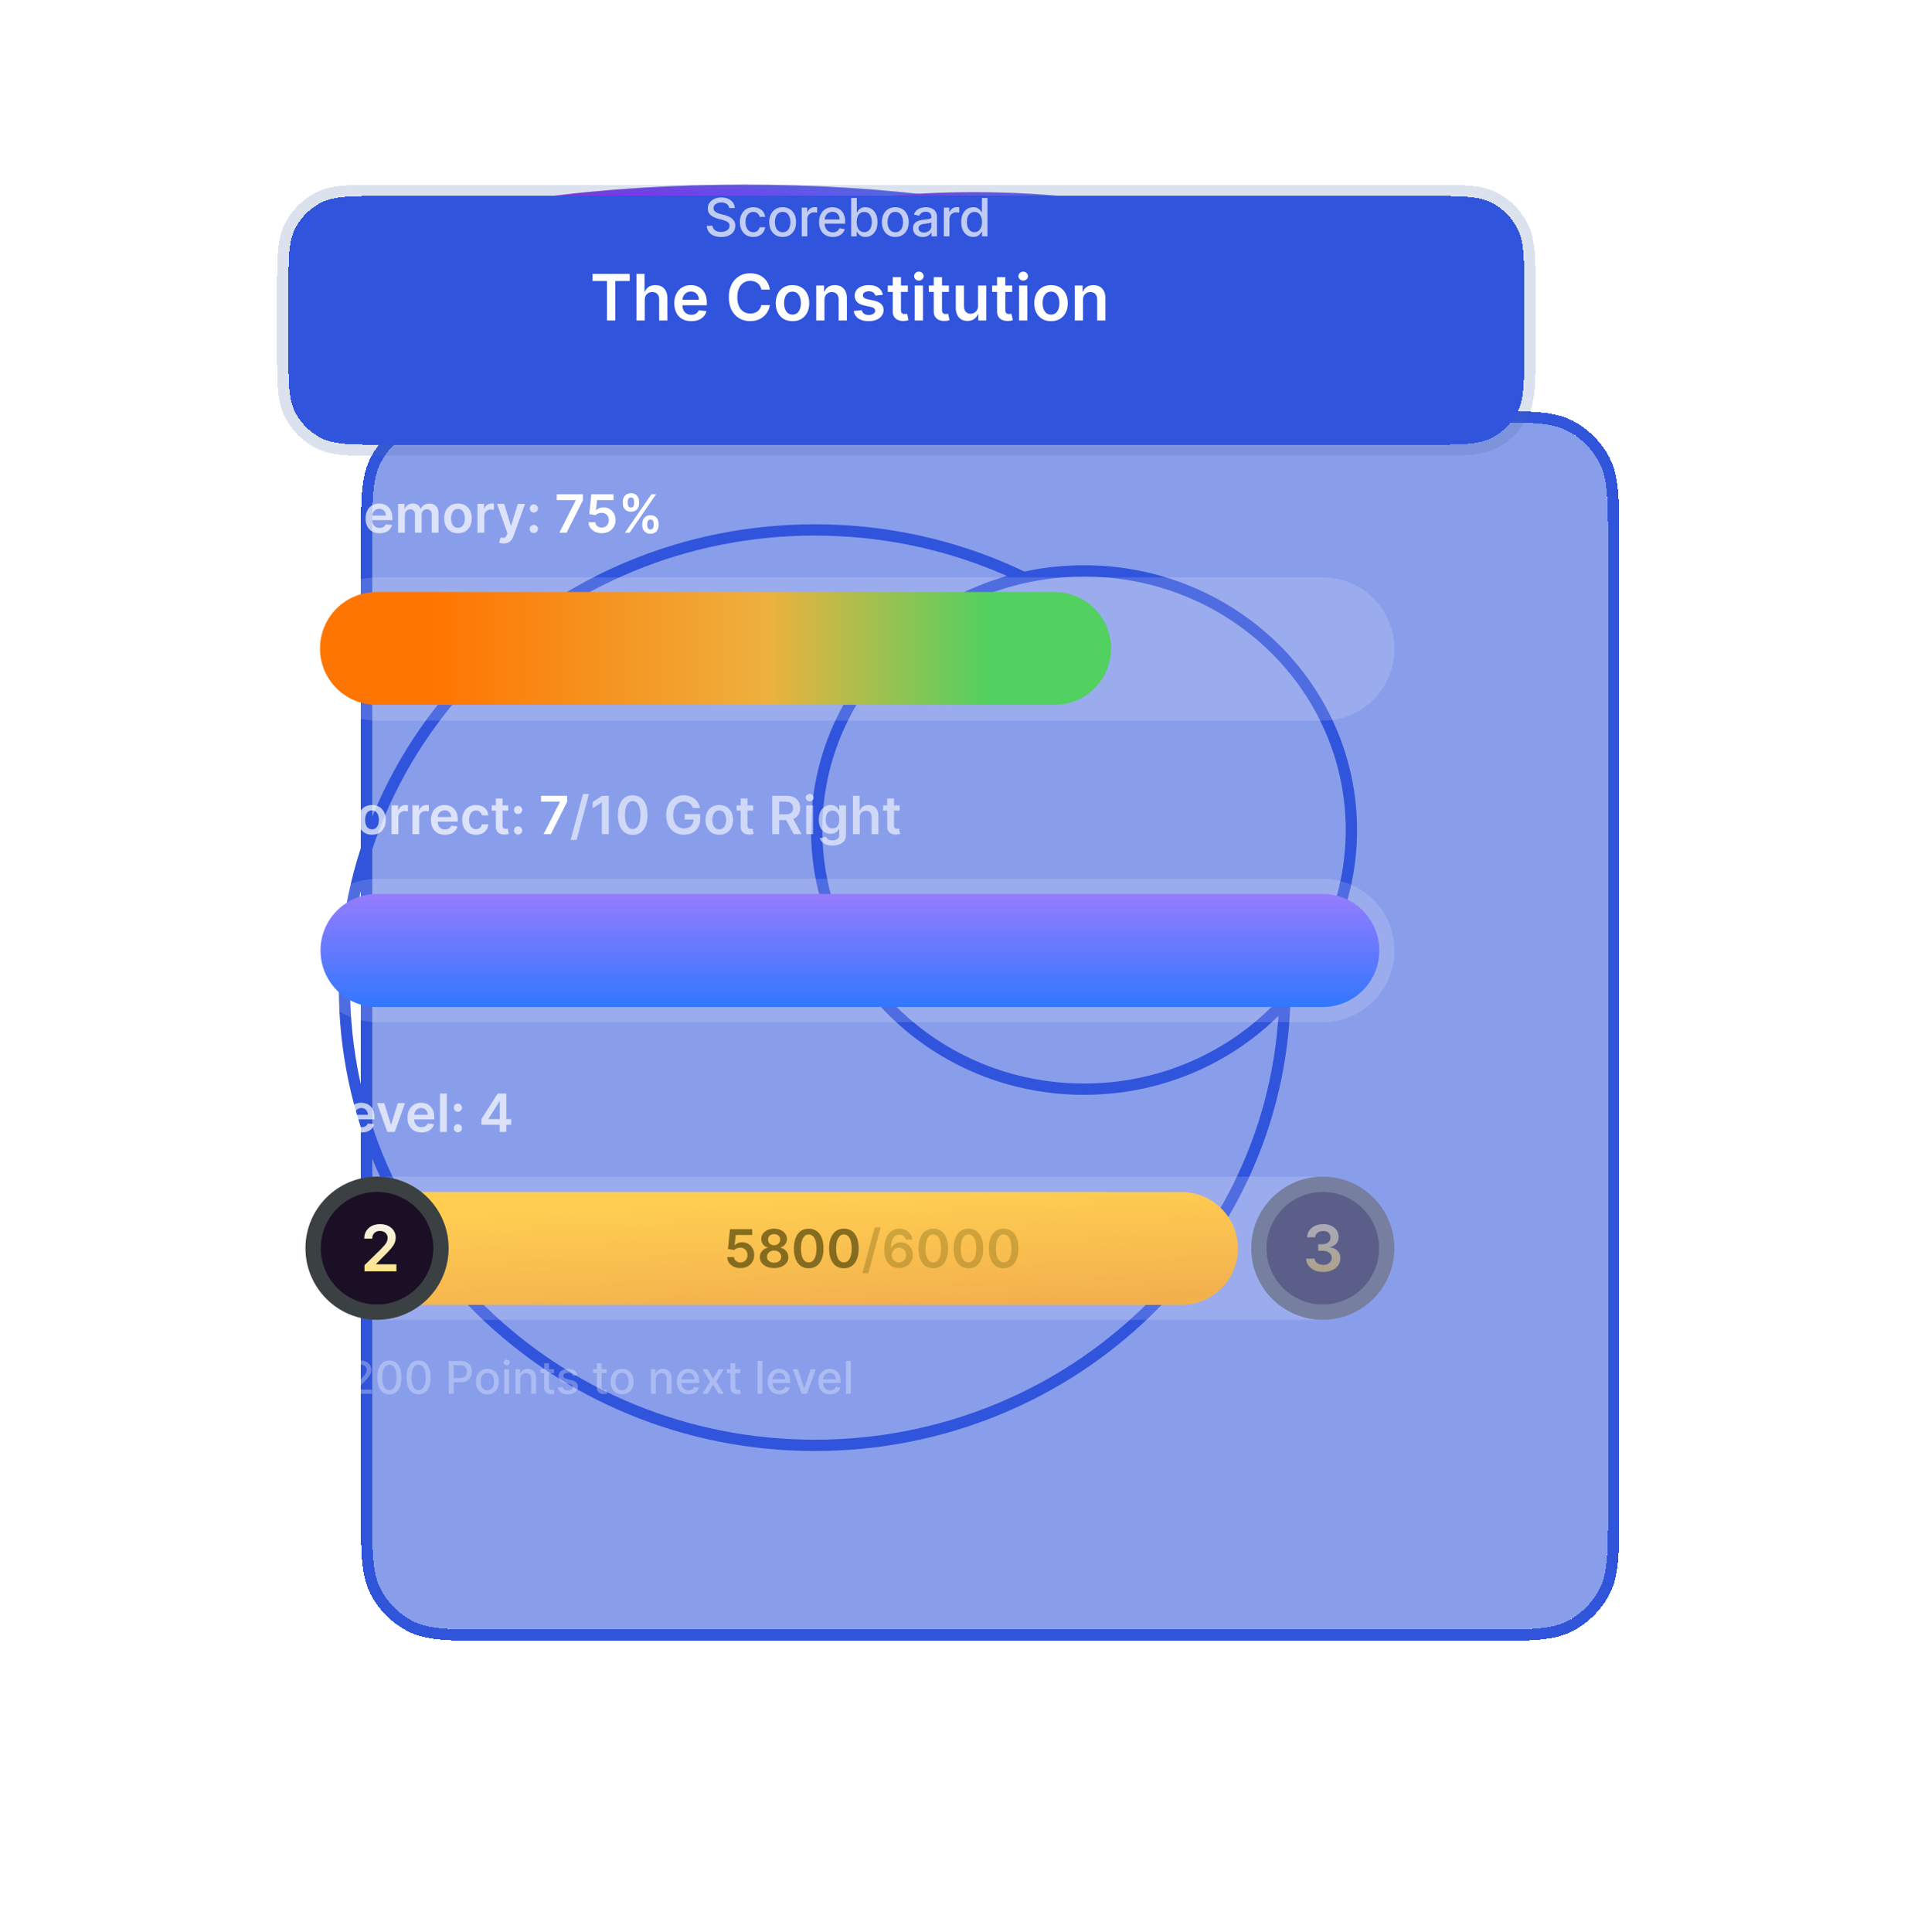 <svg width="1220" height="1233" viewBox="0 0 1220 1233" fill="none" xmlns="http://www.w3.org/2000/svg">
<path d="M820.341 630.407C820.341 791.669 686.022 922.563 520.125 922.563C354.229 922.563 219.91 791.669 219.91 630.407C219.91 469.144 354.229 338.251 520.125 338.251C686.022 338.251 820.341 469.144 820.341 630.407Z" fill="white" stroke="#3054DA" stroke-width="7.216"/>
<path d="M862.735 529.805C862.735 621.049 786.426 695.205 692.057 695.205C597.689 695.205 521.379 621.049 521.379 529.805C521.379 438.561 597.689 364.405 692.057 364.405C786.426 364.405 862.735 438.561 862.735 529.805Z" fill="white" stroke="#3054DA" stroke-width="7.216"/>
<g filter="url(#filter0_bdd_114_27)">
<path d="M148 257.938C148 230.085 148 216.159 153.592 205.598C158.105 197.075 165.075 190.105 173.598 185.592C184.159 180 198.085 180 225.938 180H859.062C886.915 180 900.841 180 911.402 185.592C919.925 190.105 926.895 197.075 931.408 205.598C937 216.159 937 230.085 937 257.938V872.658C937 900.511 937 914.437 931.408 924.998C926.895 933.521 919.925 940.491 911.402 945.004C900.841 950.596 886.915 950.596 859.062 950.596H225.938C198.085 950.596 184.159 950.596 173.598 945.004C165.075 940.491 158.105 933.521 153.592 924.998C148 914.437 148 900.511 148 872.658V257.938Z" fill="#3054DC" fill-opacity="0.57" shape-rendering="crispEdges"/>
<path d="M859.062 176.392H225.938H225.765C211.985 176.392 201.415 176.392 192.98 177.104C184.466 177.822 177.798 179.285 171.909 182.403C162.747 187.254 155.254 194.747 150.403 203.909C147.285 209.798 145.822 216.466 145.104 224.98C144.392 233.415 144.392 243.985 144.392 257.765V257.938V872.658V872.831C144.392 886.611 144.392 897.181 145.104 905.616C145.822 914.13 147.285 920.798 150.403 926.687C155.254 935.849 162.747 943.342 171.909 948.193C177.798 951.311 184.466 952.774 192.98 953.493C201.415 954.204 211.985 954.204 225.765 954.204H225.938H859.062H859.235C873.015 954.204 883.585 954.204 892.02 953.493C900.534 952.774 907.202 951.311 913.091 948.193C922.253 943.342 929.746 935.849 934.597 926.687C937.715 920.798 939.178 914.13 939.896 905.616C940.608 897.181 940.608 886.611 940.608 872.831V872.658V257.938V257.765C940.608 243.985 940.608 233.415 939.896 224.98C939.178 216.466 937.715 209.798 934.597 203.909C929.746 194.747 922.253 187.254 913.091 182.403C907.202 179.285 900.534 177.822 892.02 177.104C883.585 176.392 873.015 176.392 859.235 176.392H859.062Z" stroke="#3054DA" stroke-width="7.216" shape-rendering="crispEdges"/>
</g>
<ellipse cx="475.146" cy="179.206" rx="259.793" ry="61.34" fill="url(#paint0_linear_114_27)"/>
<path d="M733.736 179.206C733.736 186.953 727.045 194.715 713.937 202.032C700.93 209.292 682.03 215.87 658.571 221.409C611.672 232.482 546.821 239.343 475.146 239.343C403.471 239.343 338.62 232.482 291.721 221.409C268.262 215.87 249.362 209.292 236.355 202.032C223.248 194.715 216.556 186.953 216.556 179.206C216.556 171.458 223.248 163.697 236.355 156.38C249.362 149.119 268.262 142.541 291.721 137.002C338.62 125.929 403.471 119.068 475.146 119.068C546.821 119.068 611.672 125.929 658.571 137.002C682.03 142.541 700.93 149.119 713.937 156.38C727.045 163.697 733.736 171.458 733.736 179.206Z" stroke="#4B71A5" stroke-opacity="0.2" stroke-width="2.405"/>
<ellipse cx="621.881" cy="157.557" rx="149.14" ry="34.88" fill="url(#paint1_linear_114_27)"/>
<path d="M769.819 157.557C769.819 159.593 768.942 161.674 767.086 163.794C765.224 165.922 762.423 168.033 758.719 170.081C751.311 174.177 740.513 177.904 727.065 181.049C700.19 187.334 663.001 191.233 621.881 191.233C580.761 191.233 543.572 187.334 516.697 181.049C503.25 177.904 492.451 174.177 485.043 170.081C481.339 168.033 478.538 165.922 476.676 163.794C474.821 161.674 473.944 159.593 473.944 157.557C473.944 155.52 474.821 153.44 476.676 151.319C478.538 149.191 481.339 147.081 485.043 145.032C492.451 140.936 503.25 137.209 516.697 134.064C543.572 127.779 580.761 123.88 621.881 123.88C663.001 123.88 700.19 127.779 727.065 134.064C740.513 137.209 751.311 140.936 758.719 145.032C762.423 147.081 765.224 149.191 767.086 151.319C768.942 153.44 769.819 155.52 769.819 157.557Z" stroke="#4B71A5" stroke-opacity="0.2" stroke-width="2.405"/>
<g filter="url(#filter1_bdd_114_27)">
<path d="M148 151.35C148 129.068 148 117.927 152.474 109.478C156.084 102.66 161.66 97.084 168.478 93.474C176.927 89 188.068 89 210.35 89H874.65C896.932 89 908.073 89 916.522 93.474C923.34 97.084 928.916 102.66 932.526 109.478C937 117.927 937 129.068 937 151.35V185.412C937 207.694 937 218.835 932.526 227.284C928.916 234.102 923.34 239.678 916.522 243.289C908.073 247.762 896.932 247.762 874.65 247.762H210.35C188.068 247.762 176.927 247.762 168.478 243.289C161.66 239.678 156.084 234.102 152.474 227.284C148 218.835 148 207.694 148 185.412V151.35Z" fill="#3054DC" shape-rendering="crispEdges"/>
<path d="M874.65 85.392H210.35H210.179C199.183 85.392 190.702 85.392 183.924 85.964C177.066 86.543 171.623 87.726 166.79 90.285C159.332 94.233 153.233 100.332 149.285 107.79C146.726 112.623 145.542 118.066 144.964 124.924C144.392 131.702 144.392 140.183 144.392 151.179V151.35V185.412V185.583C144.392 196.579 144.392 205.06 144.964 211.839C145.542 218.696 146.726 224.14 149.285 228.972C153.233 236.43 159.332 242.529 166.79 246.477C171.623 249.036 177.066 250.22 183.924 250.798C190.702 251.37 199.183 251.37 210.179 251.37H210.35H874.65H874.821C885.817 251.37 894.298 251.37 901.076 250.798C907.934 250.22 913.377 249.036 918.21 246.477C925.668 242.529 931.767 236.43 935.715 228.972C938.274 224.14 939.458 218.696 940.036 211.839C940.608 205.06 940.608 196.579 940.608 185.583V185.412V151.35V151.179C940.608 140.183 940.608 131.702 940.036 124.924C939.458 118.066 938.274 112.623 935.715 107.79C931.767 100.332 925.668 94.233 918.21 90.285C913.377 87.726 907.934 86.543 901.076 85.964C894.298 85.392 885.817 85.392 874.821 85.392H874.65Z" stroke="#4B71A5" stroke-opacity="0.2" stroke-width="7.216" shape-rendering="crispEdges"/>
</g>
<path d="M378.277 179.346V174.83H402.005V179.346H392.813V204.571H387.469V179.346H378.277ZM411.604 191.501V204.571H406.347V174.83H411.488V186.055H411.75C412.272 184.797 413.081 183.804 414.175 183.078C415.278 182.343 416.682 181.975 418.386 181.975C419.935 181.975 421.286 182.299 422.438 182.948C423.59 183.596 424.48 184.545 425.11 185.794C425.749 187.043 426.068 188.568 426.068 190.368V204.571H420.811V191.181C420.811 189.681 420.424 188.514 419.649 187.682C418.885 186.839 417.81 186.418 416.426 186.418C415.496 186.418 414.664 186.622 413.928 187.028C413.202 187.425 412.631 188.001 412.214 188.756C411.808 189.511 411.604 190.426 411.604 191.501ZM441.301 205.006C439.065 205.006 437.134 204.542 435.507 203.612C433.89 202.673 432.646 201.347 431.775 199.633C430.904 197.91 430.468 195.882 430.468 193.549C430.468 191.254 430.904 189.24 431.775 187.507C432.656 185.765 433.886 184.41 435.464 183.441C437.042 182.464 438.896 181.975 441.025 181.975C442.4 181.975 443.697 182.197 444.917 182.643C446.147 183.078 447.231 183.756 448.17 184.676C449.119 185.595 449.864 186.767 450.407 188.19C450.949 189.603 451.22 191.288 451.22 193.244V194.855H432.937V191.312H446.181C446.171 190.305 445.953 189.41 445.527 188.626C445.101 187.832 444.506 187.207 443.741 186.752C442.986 186.297 442.105 186.07 441.098 186.07C440.023 186.07 439.08 186.331 438.266 186.854C437.453 187.367 436.819 188.045 436.364 188.887C435.919 189.72 435.691 190.635 435.681 191.632V194.725C435.681 196.022 435.919 197.135 436.393 198.065C436.867 198.985 437.531 199.691 438.382 200.185C439.234 200.669 440.232 200.911 441.374 200.911C442.139 200.911 442.831 200.805 443.451 200.592C444.07 200.369 444.607 200.045 445.062 199.619C445.518 199.193 445.861 198.665 446.094 198.036L451.002 198.588C450.692 199.885 450.102 201.018 449.23 201.986C448.369 202.944 447.265 203.69 445.919 204.222C444.574 204.745 443.034 205.006 441.301 205.006ZM491.499 184.865H486.068C485.913 183.974 485.628 183.185 485.212 182.497C484.795 181.8 484.277 181.21 483.658 180.726C483.038 180.242 482.331 179.879 481.538 179.637C480.753 179.385 479.906 179.259 478.996 179.259C477.379 179.259 475.947 179.666 474.698 180.479C473.449 181.282 472.471 182.464 471.764 184.022C471.058 185.571 470.704 187.464 470.704 189.7C470.704 191.975 471.058 193.892 471.764 195.451C472.481 197 473.459 198.171 474.698 198.965C475.947 199.749 477.375 200.141 478.982 200.141C479.872 200.141 480.705 200.025 481.479 199.793C482.264 199.551 482.966 199.198 483.585 198.733C484.214 198.268 484.742 197.697 485.168 197.019C485.604 196.342 485.904 195.567 486.068 194.696L491.499 194.725C491.296 196.138 490.856 197.465 490.178 198.704C489.51 199.943 488.634 201.037 487.55 201.986C486.465 202.925 485.197 203.661 483.745 204.193C482.293 204.716 480.681 204.977 478.909 204.977C476.295 204.977 473.962 204.372 471.91 203.162C469.857 201.952 468.24 200.204 467.059 197.92C465.878 195.635 465.288 192.895 465.288 189.7C465.288 186.496 465.883 183.756 467.074 181.481C468.265 179.196 469.886 177.449 471.939 176.239C473.991 175.028 476.315 174.423 478.909 174.423C480.565 174.423 482.104 174.656 483.527 175.12C484.95 175.585 486.218 176.268 487.332 177.168C488.445 178.059 489.36 179.153 490.076 180.45C490.802 181.737 491.277 183.209 491.499 184.865ZM505.93 205.006C503.752 205.006 501.864 204.527 500.267 203.569C498.67 202.61 497.43 201.269 496.549 199.546C495.678 197.823 495.242 195.809 495.242 193.505C495.242 191.201 495.678 189.182 496.549 187.449C497.43 185.716 498.67 184.371 500.267 183.412C501.864 182.454 503.752 181.975 505.93 181.975C508.109 181.975 509.997 182.454 511.594 183.412C513.191 184.371 514.426 185.716 515.297 187.449C516.178 189.182 516.619 191.201 516.619 193.505C516.619 195.809 516.178 197.823 515.297 199.546C514.426 201.269 513.191 202.61 511.594 203.569C509.997 204.527 508.109 205.006 505.93 205.006ZM505.96 200.795C507.141 200.795 508.128 200.471 508.922 199.822C509.716 199.164 510.306 198.283 510.694 197.179C511.091 196.075 511.289 194.846 511.289 193.49C511.289 192.125 511.091 190.891 510.694 189.787C510.306 188.674 509.716 187.788 508.922 187.13C508.128 186.472 507.141 186.142 505.96 186.142C504.749 186.142 503.743 186.472 502.939 187.13C502.145 187.788 501.55 188.674 501.153 189.787C500.766 190.891 500.572 192.125 500.572 193.49C500.572 194.846 500.766 196.075 501.153 197.179C501.55 198.283 502.145 199.164 502.939 199.822C503.743 200.471 504.749 200.795 505.96 200.795ZM526.337 191.501V204.571H521.08V182.265H526.105V186.055H526.366C526.879 184.806 527.697 183.814 528.82 183.078C529.953 182.343 531.352 181.975 533.017 181.975C534.557 181.975 535.897 182.304 537.04 182.962C538.192 183.62 539.082 184.574 539.712 185.823C540.351 187.072 540.665 188.587 540.656 190.368V204.571H535.399V191.181C535.399 189.691 535.012 188.524 534.237 187.682C533.472 186.839 532.412 186.418 531.057 186.418C530.137 186.418 529.319 186.622 528.603 187.028C527.896 187.425 527.339 188.001 526.933 188.756C526.536 189.511 526.337 190.426 526.337 191.501ZM563.629 188.161L558.837 188.684C558.701 188.2 558.464 187.745 558.125 187.319C557.796 186.893 557.351 186.549 556.789 186.288C556.228 186.026 555.54 185.896 554.727 185.896C553.633 185.896 552.714 186.133 551.968 186.607C551.232 187.082 550.869 187.696 550.879 188.451C550.869 189.1 551.106 189.628 551.591 190.034C552.084 190.441 552.898 190.775 554.03 191.036L557.835 191.849C559.945 192.305 561.514 193.026 562.54 194.013C563.576 195.001 564.099 196.293 564.108 197.891C564.099 199.294 563.687 200.534 562.874 201.608C562.07 202.673 560.952 203.506 559.519 204.106C558.087 204.706 556.441 205.006 554.582 205.006C551.852 205.006 549.654 204.435 547.989 203.293C546.324 202.141 545.332 200.538 545.012 198.486L550.138 197.992C550.371 198.999 550.864 199.759 551.62 200.272C552.375 200.785 553.357 201.042 554.568 201.042C555.816 201.042 556.818 200.785 557.574 200.272C558.338 199.759 558.721 199.125 558.721 198.37C558.721 197.731 558.474 197.203 557.98 196.787C557.496 196.371 556.741 196.051 555.715 195.828L551.91 195.03C549.77 194.584 548.188 193.834 547.161 192.779C546.135 191.714 545.627 190.368 545.637 188.742C545.627 187.367 546 186.176 546.755 185.169C547.52 184.153 548.58 183.369 549.935 182.817C551.3 182.255 552.873 181.975 554.655 181.975C557.269 181.975 559.326 182.531 560.826 183.645C562.337 184.758 563.271 186.263 563.629 188.161ZM579.581 182.265V186.331H566.759V182.265H579.581ZM569.924 176.921H575.181V197.862C575.181 198.568 575.288 199.11 575.501 199.488C575.723 199.856 576.014 200.108 576.372 200.243C576.73 200.379 577.127 200.446 577.563 200.446C577.892 200.446 578.192 200.422 578.463 200.374C578.744 200.325 578.957 200.282 579.102 200.243L579.988 204.353C579.707 204.45 579.305 204.556 578.783 204.672C578.269 204.788 577.64 204.856 576.895 204.876C575.578 204.914 574.392 204.716 573.337 204.28C572.282 203.835 571.444 203.147 570.825 202.218C570.215 201.289 569.915 200.127 569.924 198.733V176.921ZM583.978 204.571V182.265H589.235V204.571H583.978ZM586.621 179.099C585.788 179.099 585.072 178.823 584.471 178.272C583.871 177.71 583.571 177.037 583.571 176.253C583.571 175.459 583.871 174.786 584.471 174.235C585.072 173.673 585.788 173.392 586.621 173.392C587.463 173.392 588.179 173.673 588.77 174.235C589.37 174.786 589.67 175.459 589.67 176.253C589.67 177.037 589.37 177.71 588.77 178.272C588.179 178.823 587.463 179.099 586.621 179.099ZM605.778 182.265V186.331H592.956V182.265H605.778ZM596.122 176.921H601.378V197.862C601.378 198.568 601.485 199.11 601.698 199.488C601.921 199.856 602.211 200.108 602.569 200.243C602.927 200.379 603.324 200.446 603.76 200.446C604.089 200.446 604.389 200.422 604.66 200.374C604.941 200.325 605.154 200.282 605.299 200.243L606.185 204.353C605.904 204.45 605.503 204.556 604.98 204.672C604.467 204.788 603.837 204.856 603.092 204.876C601.775 204.914 600.589 204.716 599.534 204.28C598.479 203.835 597.641 203.147 597.022 202.218C596.412 201.289 596.112 200.127 596.122 198.733V176.921ZM624.392 195.189V182.265H629.649V204.571H624.552V200.606H624.319C623.816 201.855 622.988 202.876 621.836 203.67C620.694 204.464 619.285 204.861 617.61 204.861C616.148 204.861 614.856 204.537 613.733 203.888C612.619 203.23 611.748 202.276 611.119 201.027C610.49 199.769 610.175 198.249 610.175 196.467V182.265H615.432V195.654C615.432 197.068 615.819 198.191 616.594 199.023C617.368 199.856 618.385 200.272 619.643 200.272C620.418 200.272 621.168 200.083 621.894 199.706C622.62 199.328 623.216 198.767 623.68 198.021C624.155 197.266 624.392 196.322 624.392 195.189ZM646.193 182.265V186.331H633.37V182.265H646.193ZM636.536 176.921H641.792V197.862C641.792 198.568 641.899 199.11 642.112 199.488C642.335 199.856 642.625 200.108 642.983 200.243C643.341 200.379 643.738 200.446 644.174 200.446C644.503 200.446 644.803 200.422 645.074 200.374C645.355 200.325 645.568 200.282 645.713 200.243L646.599 204.353C646.318 204.45 645.917 204.556 645.394 204.672C644.881 204.788 644.252 204.856 643.506 204.876C642.189 204.914 641.003 204.716 639.948 204.28C638.893 203.835 638.056 203.147 637.436 202.218C636.826 201.289 636.526 200.127 636.536 198.733V176.921ZM650.589 204.571V182.265H655.846V204.571H650.589ZM653.232 179.099C652.399 179.099 651.683 178.823 651.083 178.272C650.483 177.71 650.182 177.037 650.182 176.253C650.182 175.459 650.483 174.786 651.083 174.235C651.683 173.673 652.399 173.392 653.232 173.392C654.074 173.392 654.791 173.673 655.381 174.235C655.981 174.786 656.282 175.459 656.282 176.253C656.282 177.037 655.981 177.71 655.381 178.272C654.791 178.823 654.074 179.099 653.232 179.099ZM670.981 205.006C668.803 205.006 666.915 204.527 665.318 203.569C663.72 202.61 662.481 201.269 661.6 199.546C660.729 197.823 660.293 195.809 660.293 193.505C660.293 191.201 660.729 189.182 661.6 187.449C662.481 185.716 663.72 184.371 665.318 183.412C666.915 182.454 668.803 181.975 670.981 181.975C673.16 181.975 675.047 182.454 676.645 183.412C678.242 184.371 679.477 185.716 680.348 187.449C681.229 189.182 681.669 191.201 681.669 193.505C681.669 195.809 681.229 197.823 680.348 199.546C679.477 201.269 678.242 202.61 676.645 203.569C675.047 204.527 673.16 205.006 670.981 205.006ZM671.01 200.795C672.191 200.795 673.179 200.471 673.973 199.822C674.767 199.164 675.357 198.283 675.744 197.179C676.141 196.075 676.34 194.846 676.34 193.49C676.34 192.125 676.141 190.891 675.744 189.787C675.357 188.674 674.767 187.788 673.973 187.13C673.179 186.472 672.191 186.142 671.01 186.142C669.8 186.142 668.793 186.472 667.99 187.13C667.196 187.788 666.601 188.674 666.204 189.787C665.816 190.891 665.623 192.125 665.623 193.49C665.623 194.846 665.816 196.075 666.204 197.179C666.601 198.283 667.196 199.164 667.99 199.822C668.793 200.471 669.8 200.795 671.01 200.795ZM691.388 191.501V204.571H686.131V182.265H691.156V186.055H691.417C691.93 184.806 692.748 183.814 693.871 183.078C695.004 182.343 696.403 181.975 698.068 181.975C699.607 181.975 700.948 182.304 702.091 182.962C703.243 183.62 704.133 184.574 704.763 185.823C705.401 187.072 705.716 188.587 705.706 190.368V204.571H700.45V191.181C700.45 189.691 700.062 188.524 699.288 187.682C698.523 186.839 697.463 186.418 696.108 186.418C695.188 186.418 694.37 186.622 693.653 187.028C692.947 187.425 692.39 188.001 691.983 188.756C691.586 189.511 691.388 190.426 691.388 191.501Z" fill="white"/>
<path d="M465.514 132.807C465.387 131.675 464.86 130.798 463.936 130.176C463.011 129.547 461.847 129.232 460.444 129.232C459.439 129.232 458.57 129.391 457.836 129.71C457.103 130.021 456.533 130.452 456.126 131.002C455.728 131.544 455.528 132.162 455.528 132.855C455.528 133.437 455.664 133.94 455.935 134.362C456.214 134.785 456.577 135.14 457.023 135.427C457.478 135.706 457.964 135.941 458.482 136.132C459 136.315 459.499 136.467 459.977 136.587L462.369 137.208C463.15 137.4 463.952 137.659 464.773 137.986C465.594 138.313 466.355 138.743 467.057 139.277C467.759 139.812 468.325 140.473 468.755 141.263C469.194 142.052 469.413 142.997 469.413 144.097C469.413 145.484 469.054 146.716 468.337 147.792C467.627 148.869 466.594 149.718 465.239 150.34C463.892 150.961 462.261 151.272 460.348 151.272C458.514 151.272 456.928 150.981 455.588 150.399C454.249 149.817 453.2 148.992 452.443 147.924C451.685 146.847 451.267 145.572 451.187 144.097H454.895C454.966 144.982 455.253 145.719 455.756 146.309C456.266 146.891 456.916 147.326 457.705 147.613C458.502 147.892 459.375 148.031 460.324 148.031C461.368 148.031 462.297 147.868 463.11 147.541C463.932 147.206 464.577 146.744 465.048 146.154C465.518 145.556 465.753 144.858 465.753 144.061C465.753 143.335 465.546 142.742 465.131 142.279C464.725 141.817 464.171 141.434 463.469 141.131C462.776 140.828 461.99 140.561 461.113 140.33L458.219 139.54C456.258 139.006 454.703 138.221 453.555 137.185C452.415 136.148 451.845 134.777 451.845 133.071C451.845 131.659 452.228 130.428 452.993 129.375C453.758 128.323 454.795 127.506 456.102 126.924C457.41 126.334 458.885 126.039 460.527 126.039C462.186 126.039 463.649 126.33 464.916 126.912C466.192 127.494 467.196 128.295 467.93 129.315C468.663 130.328 469.046 131.492 469.078 132.807H465.514ZM480.909 151.236C479.131 151.236 477.6 150.834 476.317 150.029C475.041 149.215 474.06 148.095 473.375 146.668C472.689 145.241 472.346 143.607 472.346 141.765C472.346 139.899 472.697 138.253 473.399 136.826C474.1 135.391 475.089 134.27 476.364 133.465C477.64 132.66 479.143 132.257 480.873 132.257C482.268 132.257 483.512 132.516 484.604 133.035C485.696 133.545 486.577 134.263 487.247 135.187C487.925 136.112 488.327 137.192 488.455 138.428H484.975C484.784 137.567 484.345 136.826 483.659 136.204C482.982 135.582 482.073 135.271 480.933 135.271C479.936 135.271 479.063 135.534 478.314 136.06C477.572 136.579 476.994 137.32 476.58 138.285C476.165 139.241 475.958 140.374 475.958 141.681C475.958 143.021 476.161 144.177 476.568 145.149C476.974 146.122 477.548 146.875 478.29 147.41C479.039 147.944 479.92 148.211 480.933 148.211C481.61 148.211 482.224 148.087 482.774 147.84C483.333 147.585 483.799 147.222 484.174 146.752C484.556 146.281 484.823 145.715 484.975 145.054H488.455C488.327 146.242 487.941 147.302 487.295 148.235C486.649 149.168 485.784 149.901 484.7 150.435C483.624 150.969 482.36 151.236 480.909 151.236ZM499.646 151.236C497.924 151.236 496.421 150.842 495.137 150.053C493.854 149.263 492.857 148.159 492.148 146.74C491.438 145.321 491.083 143.662 491.083 141.765C491.083 139.859 491.438 138.193 492.148 136.766C492.857 135.339 493.854 134.231 495.137 133.441C496.421 132.652 497.924 132.257 499.646 132.257C501.368 132.257 502.871 132.652 504.155 133.441C505.438 134.231 506.435 135.339 507.144 136.766C507.854 138.193 508.209 139.859 508.209 141.765C508.209 143.662 507.854 145.321 507.144 146.74C506.435 148.159 505.438 149.263 504.155 150.053C502.871 150.842 501.368 151.236 499.646 151.236ZM499.658 148.235C500.774 148.235 501.699 147.94 502.433 147.35C503.166 146.76 503.708 145.974 504.059 144.994C504.418 144.013 504.597 142.933 504.597 141.753C504.597 140.581 504.418 139.505 504.059 138.524C503.708 137.535 503.166 136.742 502.433 136.144C501.699 135.546 500.774 135.247 499.658 135.247C498.534 135.247 497.601 135.546 496.86 136.144C496.126 136.742 495.58 137.535 495.221 138.524C494.87 139.505 494.695 140.581 494.695 141.753C494.695 142.933 494.87 144.013 495.221 144.994C495.58 145.974 496.126 146.76 496.86 147.35C497.601 147.94 498.534 148.235 499.658 148.235ZM511.83 150.866V132.497H515.286V135.415H515.477C515.812 134.426 516.402 133.649 517.247 133.083C518.1 132.509 519.065 132.221 520.141 132.221C520.364 132.221 520.628 132.229 520.931 132.245C521.241 132.261 521.485 132.281 521.66 132.305V135.725C521.517 135.686 521.261 135.642 520.895 135.594C520.528 135.538 520.161 135.51 519.794 135.51C518.949 135.51 518.196 135.69 517.534 136.048C516.88 136.399 516.362 136.89 515.979 137.519C515.597 138.141 515.405 138.851 515.405 139.648V150.866H511.83ZM531.643 151.236C529.833 151.236 528.275 150.85 526.967 150.076C525.668 149.295 524.663 148.199 523.953 146.788C523.252 145.369 522.901 143.706 522.901 141.801C522.901 139.919 523.252 138.261 523.953 136.826C524.663 135.391 525.652 134.27 526.919 133.465C528.195 132.66 529.686 132.257 531.392 132.257C532.428 132.257 533.433 132.429 534.406 132.772C535.378 133.114 536.251 133.653 537.025 134.386C537.798 135.12 538.408 136.072 538.855 137.244C539.301 138.408 539.524 139.823 539.524 141.49V142.757H524.922V140.079H536.02C536.02 139.138 535.829 138.305 535.446 137.579C535.063 136.846 534.525 136.268 533.832 135.845C533.146 135.423 532.341 135.211 531.416 135.211C530.411 135.211 529.534 135.458 528.785 135.953C528.043 136.439 527.469 137.077 527.063 137.866C526.664 138.648 526.465 139.497 526.465 140.413V142.506C526.465 143.734 526.68 144.779 527.111 145.64C527.549 146.501 528.159 147.158 528.94 147.613C529.722 148.059 530.635 148.283 531.679 148.283C532.357 148.283 532.975 148.187 533.533 147.996C534.091 147.796 534.573 147.501 534.98 147.111C535.386 146.72 535.697 146.238 535.913 145.664L539.297 146.273C539.026 147.27 538.54 148.143 537.838 148.892C537.144 149.634 536.271 150.212 535.219 150.627C534.175 151.033 532.983 151.236 531.643 151.236ZM543.408 150.866V126.373H546.984V135.474H547.199C547.407 135.092 547.706 134.649 548.096 134.147C548.487 133.645 549.029 133.206 549.723 132.831C550.416 132.449 551.333 132.257 552.473 132.257C553.956 132.257 555.28 132.632 556.444 133.382C557.608 134.131 558.521 135.211 559.182 136.622C559.852 138.034 560.187 139.732 560.187 141.717C560.187 143.702 559.856 145.404 559.194 146.824C558.533 148.235 557.624 149.323 556.468 150.088C555.312 150.846 553.992 151.224 552.509 151.224C551.393 151.224 550.48 151.037 549.77 150.662C549.069 150.288 548.519 149.849 548.12 149.347C547.722 148.845 547.415 148.398 547.199 148.007H546.9V150.866H543.408ZM546.912 141.681C546.912 142.973 547.1 144.105 547.474 145.078C547.849 146.05 548.391 146.812 549.101 147.362C549.81 147.904 550.679 148.175 551.708 148.175C552.776 148.175 553.669 147.892 554.387 147.326C555.104 146.752 555.646 145.974 556.013 144.994C556.388 144.013 556.575 142.909 556.575 141.681C556.575 140.469 556.392 139.381 556.025 138.416C555.666 137.452 555.124 136.69 554.399 136.132C553.681 135.574 552.784 135.295 551.708 135.295C550.671 135.295 549.794 135.562 549.077 136.096C548.367 136.63 547.829 137.376 547.462 138.333C547.096 139.289 546.912 140.405 546.912 141.681ZM571.569 151.236C569.847 151.236 568.344 150.842 567.061 150.053C565.777 149.263 564.78 148.159 564.071 146.74C563.361 145.321 563.007 143.662 563.007 141.765C563.007 139.859 563.361 138.193 564.071 136.766C564.78 135.339 565.777 134.231 567.061 133.441C568.344 132.652 569.847 132.257 571.569 132.257C573.291 132.257 574.794 132.652 576.078 133.441C577.361 134.231 578.358 135.339 579.068 136.766C579.777 138.193 580.132 139.859 580.132 141.765C580.132 143.662 579.777 145.321 579.068 146.74C578.358 148.159 577.361 149.263 576.078 150.053C574.794 150.842 573.291 151.236 571.569 151.236ZM571.581 148.235C572.697 148.235 573.622 147.94 574.356 147.35C575.089 146.76 575.631 145.974 575.982 144.994C576.341 144.013 576.52 142.933 576.52 141.753C576.52 140.581 576.341 139.505 575.982 138.524C575.631 137.535 575.089 136.742 574.356 136.144C573.622 135.546 572.697 135.247 571.581 135.247C570.457 135.247 569.524 135.546 568.783 136.144C568.049 136.742 567.503 137.535 567.144 138.524C566.794 139.505 566.618 140.581 566.618 141.753C566.618 142.933 566.794 144.013 567.144 144.994C567.503 145.974 568.049 146.76 568.783 147.35C569.524 147.94 570.457 148.235 571.581 148.235ZM589.099 151.272C587.935 151.272 586.882 151.057 585.941 150.627C585.001 150.188 584.255 149.554 583.705 148.725C583.163 147.896 582.892 146.879 582.892 145.675C582.892 144.639 583.091 143.786 583.49 143.116C583.888 142.447 584.427 141.916 585.104 141.526C585.782 141.135 586.539 140.84 587.376 140.641C588.214 140.441 589.067 140.29 589.936 140.186C591.036 140.059 591.929 139.955 592.615 139.875C593.3 139.788 593.799 139.648 594.109 139.457C594.42 139.265 594.576 138.954 594.576 138.524V138.44C594.576 137.396 594.281 136.587 593.691 136.013C593.109 135.438 592.24 135.151 591.084 135.151C589.88 135.151 588.931 135.419 588.238 135.953C587.552 136.479 587.077 137.065 586.814 137.711L583.454 136.945C583.853 135.829 584.435 134.928 585.2 134.243C585.973 133.549 586.862 133.047 587.867 132.736C588.871 132.417 589.928 132.257 591.036 132.257C591.769 132.257 592.547 132.345 593.368 132.52C594.197 132.688 594.97 132.999 595.688 133.453C596.414 133.908 597.008 134.557 597.47 135.403C597.932 136.24 598.164 137.328 598.164 138.667V150.866H594.672V148.354H594.528C594.297 148.817 593.95 149.271 593.488 149.718C593.025 150.164 592.431 150.535 591.706 150.83C590.98 151.125 590.111 151.272 589.099 151.272ZM589.876 148.402C590.865 148.402 591.71 148.207 592.411 147.816C593.121 147.425 593.659 146.915 594.026 146.285C594.4 145.648 594.588 144.966 594.588 144.24V141.872C594.46 142 594.213 142.12 593.846 142.231C593.488 142.335 593.077 142.427 592.615 142.506C592.152 142.578 591.702 142.646 591.263 142.71C590.825 142.765 590.458 142.813 590.163 142.853C589.469 142.941 588.835 143.088 588.261 143.296C587.695 143.503 587.241 143.802 586.898 144.193C586.563 144.575 586.396 145.085 586.396 145.723C586.396 146.608 586.723 147.278 587.376 147.732C588.03 148.179 588.863 148.402 589.876 148.402ZM602.556 150.866V132.497H606.012V135.415H606.203C606.538 134.426 607.128 133.649 607.973 133.083C608.826 132.509 609.791 132.221 610.867 132.221C611.091 132.221 611.354 132.229 611.657 132.245C611.968 132.261 612.211 132.281 612.386 132.305V135.725C612.243 135.686 611.988 135.642 611.621 135.594C611.254 135.538 610.887 135.51 610.521 135.51C609.675 135.51 608.922 135.69 608.26 136.048C607.607 136.399 607.088 136.89 606.706 137.519C606.323 138.141 606.132 138.851 606.132 139.648V150.866H602.556ZM621.329 151.224C619.846 151.224 618.523 150.846 617.359 150.088C616.202 149.323 615.294 148.235 614.632 146.824C613.978 145.404 613.651 143.702 613.651 141.717C613.651 139.732 613.982 138.034 614.644 136.622C615.313 135.211 616.23 134.131 617.394 133.382C618.558 132.632 619.878 132.257 621.353 132.257C622.493 132.257 623.41 132.449 624.103 132.831C624.805 133.206 625.347 133.645 625.73 134.147C626.121 134.649 626.424 135.092 626.639 135.474H626.854V126.373H630.43V150.866H626.938V148.007H626.639C626.424 148.398 626.113 148.845 625.706 149.347C625.307 149.849 624.757 150.288 624.056 150.662C623.354 151.037 622.445 151.224 621.329 151.224ZM622.118 148.175C623.147 148.175 624.016 147.904 624.725 147.362C625.443 146.812 625.985 146.05 626.352 145.078C626.726 144.105 626.914 142.973 626.914 141.681C626.914 140.405 626.73 139.289 626.364 138.333C625.997 137.376 625.459 136.63 624.749 136.096C624.04 135.562 623.163 135.295 622.118 135.295C621.042 135.295 620.145 135.574 619.427 136.132C618.71 136.69 618.168 137.452 617.801 138.416C617.442 139.381 617.263 140.469 617.263 141.681C617.263 142.909 617.446 144.013 617.813 144.994C618.18 145.974 618.722 146.752 619.439 147.326C620.165 147.892 621.058 148.175 622.118 148.175Z" fill="white" fill-opacity="0.7"/>
<path d="M203.837 315.508H209.267L216.538 333.255H216.825L224.096 315.508H229.525V340H225.268V323.173H225.041L218.272 339.928H215.091L208.322 323.137H208.095V340H203.837V315.508ZM242.298 340.359C240.456 340.359 238.865 339.976 237.526 339.21C236.194 338.437 235.17 337.345 234.452 335.934C233.735 334.515 233.376 332.844 233.376 330.923C233.376 329.033 233.735 327.375 234.452 325.948C235.178 324.513 236.19 323.397 237.49 322.599C238.79 321.794 240.316 321.391 242.07 321.391C243.203 321.391 244.271 321.575 245.275 321.942C246.288 322.3 247.181 322.858 247.954 323.616C248.736 324.373 249.349 325.338 249.796 326.51C250.242 327.674 250.466 329.061 250.466 330.672V331.999H235.409V329.081H246.316C246.308 328.252 246.128 327.514 245.778 326.869C245.427 326.215 244.937 325.701 244.307 325.326C243.685 324.951 242.959 324.764 242.13 324.764C241.245 324.764 240.468 324.979 239.798 325.41C239.128 325.832 238.606 326.39 238.232 327.084C237.865 327.77 237.677 328.523 237.669 329.344V331.891C237.669 332.96 237.865 333.877 238.255 334.642C238.646 335.399 239.192 335.981 239.894 336.388C240.595 336.787 241.417 336.986 242.357 336.986C242.987 336.986 243.557 336.898 244.068 336.723C244.578 336.54 245.02 336.273 245.395 335.922C245.77 335.571 246.053 335.136 246.244 334.618L250.286 335.073C250.031 336.141 249.545 337.074 248.827 337.871C248.118 338.66 247.209 339.274 246.101 339.713C244.992 340.143 243.725 340.359 242.298 340.359ZM254.128 340V321.631H258.266V324.752H258.481C258.864 323.699 259.498 322.878 260.383 322.288C261.268 321.69 262.324 321.391 263.552 321.391C264.796 321.391 265.844 321.694 266.697 322.3C267.558 322.898 268.164 323.715 268.515 324.752H268.706C269.113 323.731 269.799 322.918 270.763 322.312C271.736 321.698 272.888 321.391 274.219 321.391C275.91 321.391 277.289 321.926 278.357 322.994C279.426 324.062 279.96 325.621 279.96 327.67V340H275.619V328.34C275.619 327.2 275.316 326.366 274.71 325.84C274.104 325.306 273.362 325.039 272.485 325.039C271.441 325.039 270.624 325.366 270.034 326.02C269.452 326.665 269.161 327.506 269.161 328.543V340H264.915V328.16C264.915 327.211 264.628 326.454 264.054 325.888C263.488 325.322 262.747 325.039 261.83 325.039C261.208 325.039 260.642 325.198 260.132 325.517C259.621 325.828 259.215 326.271 258.912 326.845C258.609 327.411 258.457 328.073 258.457 328.83V340H254.128ZM292.364 340.359C290.571 340.359 289.016 339.964 287.7 339.175C286.385 338.385 285.364 337.281 284.639 335.862C283.921 334.443 283.562 332.784 283.562 330.887C283.562 328.989 283.921 327.327 284.639 325.9C285.364 324.473 286.385 323.365 287.7 322.575C289.016 321.786 290.571 321.391 292.364 321.391C294.158 321.391 295.713 321.786 297.028 322.575C298.344 323.365 299.36 324.473 300.078 325.9C300.804 327.327 301.166 328.989 301.166 330.887C301.166 332.784 300.804 334.443 300.078 335.862C299.36 337.281 298.344 338.385 297.028 339.175C295.713 339.964 294.158 340.359 292.364 340.359ZM292.388 336.89C293.361 336.89 294.174 336.623 294.828 336.089C295.482 335.547 295.968 334.821 296.287 333.913C296.614 333.004 296.777 331.991 296.777 330.875C296.777 329.751 296.614 328.734 296.287 327.825C295.968 326.909 295.482 326.179 294.828 325.637C294.174 325.095 293.361 324.824 292.388 324.824C291.392 324.824 290.563 325.095 289.901 325.637C289.247 326.179 288.757 326.909 288.43 327.825C288.111 328.734 287.951 329.751 287.951 330.875C287.951 331.991 288.111 333.004 288.43 333.913C288.757 334.821 289.247 335.547 289.901 336.089C290.563 336.623 291.392 336.89 292.388 336.89ZM304.841 340V321.631H309.038V324.692H309.23C309.565 323.632 310.139 322.815 310.952 322.24C311.773 321.658 312.71 321.367 313.762 321.367C314.001 321.367 314.268 321.379 314.563 321.403C314.866 321.419 315.118 321.447 315.317 321.487V325.469C315.134 325.406 314.843 325.35 314.444 325.302C314.053 325.246 313.675 325.218 313.308 325.218C312.518 325.218 311.809 325.39 311.179 325.733C310.557 326.067 310.067 326.534 309.708 327.132C309.349 327.73 309.17 328.419 309.17 329.201V340H304.841ZM321.443 346.888C320.853 346.888 320.307 346.84 319.805 346.745C319.31 346.657 318.916 346.553 318.621 346.434L319.625 343.061C320.255 343.245 320.817 343.332 321.311 343.324C321.806 343.316 322.24 343.161 322.615 342.858C322.998 342.563 323.321 342.069 323.584 341.375L323.954 340.382L317.293 321.631H321.885L326.119 335.503H326.31L330.556 321.631H335.16L327.805 342.224C327.462 343.197 327.008 344.03 326.442 344.724C325.876 345.425 325.182 345.959 324.361 346.326C323.548 346.701 322.575 346.888 321.443 346.888ZM340.823 340.263C340.097 340.263 339.475 340.008 338.957 339.497C338.439 338.987 338.184 338.365 338.192 337.632C338.184 336.914 338.439 336.3 338.957 335.79C339.475 335.28 340.097 335.025 340.823 335.025C341.524 335.025 342.134 335.28 342.652 335.79C343.179 336.3 343.446 336.914 343.454 337.632C343.446 338.118 343.318 338.561 343.071 338.959C342.832 339.358 342.513 339.677 342.114 339.916C341.724 340.147 341.293 340.263 340.823 340.263ZM340.823 327.156C340.097 327.156 339.475 326.901 338.957 326.39C338.439 325.872 338.184 325.25 338.192 324.525C338.184 323.807 338.439 323.193 338.957 322.683C339.475 322.165 340.097 321.906 340.823 321.906C341.524 321.906 342.134 322.165 342.652 322.683C343.179 323.193 343.446 323.807 343.454 324.525C343.446 325.003 343.318 325.442 343.071 325.84C342.832 326.239 342.513 326.558 342.114 326.797C341.724 327.036 341.293 327.156 340.823 327.156Z" fill="white" fill-opacity="0.7"/>
<path d="M357.126 340L367.542 319.382V319.215H355.452V315.508H372.135V319.299L361.73 340H357.126ZM384.18 340.335C382.586 340.335 381.159 340.036 379.899 339.438C378.639 338.832 377.639 338.003 376.897 336.95C376.164 335.898 375.773 334.694 375.725 333.339H380.031C380.11 334.343 380.545 335.164 381.334 335.802C382.123 336.432 383.072 336.747 384.18 336.747C385.049 336.747 385.823 336.548 386.5 336.149C387.178 335.75 387.712 335.196 388.103 334.487C388.494 333.777 388.685 332.968 388.677 332.059C388.685 331.134 388.49 330.313 388.091 329.595C387.692 328.878 387.146 328.316 386.453 327.909C385.759 327.495 384.962 327.287 384.061 327.287C383.327 327.279 382.606 327.415 381.896 327.694C381.187 327.973 380.625 328.34 380.21 328.794L376.204 328.136L377.483 315.508H391.691V319.215H381.155L380.449 325.709H380.593C381.047 325.174 381.689 324.732 382.518 324.381C383.347 324.022 384.256 323.843 385.245 323.843C386.728 323.843 388.051 324.194 389.215 324.895C390.379 325.589 391.296 326.546 391.966 327.766C392.635 328.985 392.97 330.381 392.97 331.951C392.97 333.57 392.596 335.013 391.846 336.28C391.105 337.54 390.072 338.533 388.749 339.258C387.433 339.976 385.91 340.335 384.18 340.335ZM410.072 335.407V334.116C410.072 333.167 410.271 332.294 410.67 331.497C411.076 330.7 411.666 330.058 412.44 329.571C413.213 329.085 414.15 328.842 415.25 328.842C416.382 328.842 417.331 329.085 418.096 329.571C418.862 330.05 419.44 330.688 419.83 331.485C420.229 332.282 420.428 333.159 420.428 334.116V335.407C420.428 336.356 420.229 337.229 419.83 338.027C419.432 338.824 418.846 339.466 418.072 339.952C417.307 340.438 416.366 340.681 415.25 340.681C414.134 340.681 413.189 340.438 412.416 339.952C411.642 339.466 411.056 338.824 410.658 338.027C410.267 337.229 410.072 336.356 410.072 335.407ZM413.193 334.116V335.407C413.193 336.037 413.345 336.615 413.648 337.142C413.951 337.668 414.485 337.931 415.25 337.931C416.023 337.931 416.554 337.672 416.841 337.153C417.136 336.627 417.283 336.045 417.283 335.407V334.116C417.283 333.478 417.144 332.896 416.865 332.37C416.586 331.836 416.047 331.569 415.25 331.569C414.501 331.569 413.971 331.836 413.66 332.37C413.349 332.896 413.193 333.478 413.193 334.116ZM397.622 321.391V320.1C397.622 319.143 397.826 318.266 398.232 317.469C398.639 316.672 399.229 316.034 400.002 315.555C400.776 315.069 401.712 314.826 402.813 314.826C403.937 314.826 404.882 315.069 405.647 315.555C406.42 316.034 407.002 316.672 407.393 317.469C407.784 318.266 407.979 319.143 407.979 320.1V321.391C407.979 322.348 407.78 323.225 407.381 324.022C406.99 324.812 406.408 325.446 405.635 325.924C404.862 326.402 403.921 326.641 402.813 326.641C401.689 326.641 400.74 326.402 399.966 325.924C399.201 325.446 398.619 324.808 398.22 324.01C397.822 323.213 397.622 322.34 397.622 321.391ZM400.768 320.1V321.391C400.768 322.029 400.915 322.611 401.21 323.137C401.513 323.656 402.047 323.915 402.813 323.915C403.578 323.915 404.104 323.656 404.391 323.137C404.686 322.611 404.834 322.029 404.834 321.391V320.1C404.834 319.462 404.694 318.88 404.415 318.354C404.136 317.82 403.602 317.553 402.813 317.553C402.055 317.553 401.525 317.82 401.222 318.354C400.919 318.888 400.768 319.47 400.768 320.1ZM398.986 340L415.824 315.508H418.814L401.976 340H398.986Z" fill="white"/>
<g filter="url(#filter2_b_114_27)">
<path d="M195.001 414.247C195.001 389.005 215.464 368.543 240.705 368.543H844.483C869.725 368.543 890.187 389.005 890.187 414.247V414.247C890.187 439.489 869.725 459.952 844.483 459.952H240.705C215.464 459.952 195.001 439.489 195.001 414.247V414.247Z" fill="white" fill-opacity="0.15"/>
</g>
<path d="M204.298 413.887C204.298 394.005 220.415 377.887 240.298 377.887H673.298C693.18 377.887 709.298 394.005 709.298 413.887V413.887C709.298 433.77 693.18 449.887 673.298 449.887H240.298C220.415 449.887 204.298 433.77 204.298 413.887V413.887Z" fill="url(#paint2_linear_114_27)"/>
<path d="M225.598 516.213H221.125C220.997 515.48 220.762 514.83 220.419 514.264C220.077 513.69 219.65 513.204 219.14 512.805C218.63 512.406 218.048 512.107 217.394 511.908C216.748 511.701 216.05 511.597 215.301 511.597C213.969 511.597 212.789 511.932 211.761 512.602C210.733 513.263 209.927 514.236 209.345 515.52C208.763 516.795 208.472 518.354 208.472 520.196C208.472 522.069 208.763 523.648 209.345 524.932C209.935 526.207 210.74 527.172 211.761 527.826C212.789 528.471 213.965 528.794 215.289 528.794C216.022 528.794 216.708 528.699 217.346 528.507C217.992 528.308 218.57 528.017 219.08 527.634C219.598 527.252 220.033 526.781 220.384 526.223C220.742 525.665 220.989 525.027 221.125 524.31L225.598 524.334C225.43 525.498 225.067 526.59 224.509 527.61C223.959 528.631 223.238 529.532 222.345 530.313C221.452 531.087 220.407 531.692 219.212 532.131C218.016 532.561 216.688 532.777 215.229 532.777C213.077 532.777 211.155 532.278 209.465 531.282C207.775 530.285 206.443 528.846 205.471 526.965C204.498 525.083 204.012 522.827 204.012 520.196C204.012 517.557 204.502 515.301 205.482 513.427C206.463 511.545 207.799 510.106 209.489 509.11C211.179 508.113 213.092 507.615 215.229 507.615C216.592 507.615 217.86 507.806 219.032 508.189C220.204 508.572 221.249 509.134 222.165 509.875C223.082 510.609 223.836 511.509 224.426 512.578C225.024 513.638 225.414 514.85 225.598 516.213ZM237.482 532.801C235.688 532.801 234.133 532.406 232.818 531.617C231.502 530.827 230.482 529.723 229.756 528.304C229.039 526.885 228.68 525.227 228.68 523.329C228.68 521.432 229.039 519.769 229.756 518.342C230.482 516.915 231.502 515.807 232.818 515.017C234.133 514.228 235.688 513.834 237.482 513.834C239.276 513.834 240.831 514.228 242.146 515.017C243.462 515.807 244.478 516.915 245.196 518.342C245.921 519.769 246.284 521.432 246.284 523.329C246.284 525.227 245.921 526.885 245.196 528.304C244.478 529.723 243.462 530.827 242.146 531.617C240.831 532.406 239.276 532.801 237.482 532.801ZM237.506 529.333C238.479 529.333 239.292 529.065 239.946 528.531C240.599 527.989 241.086 527.264 241.405 526.355C241.732 525.446 241.895 524.433 241.895 523.317C241.895 522.193 241.732 521.176 241.405 520.268C241.086 519.351 240.599 518.621 239.946 518.079C239.292 517.537 238.479 517.266 237.506 517.266C236.509 517.266 235.68 517.537 235.018 518.079C234.365 518.621 233.874 519.351 233.547 520.268C233.229 521.176 233.069 522.193 233.069 523.317C233.069 524.433 233.229 525.446 233.547 526.355C233.874 527.264 234.365 527.989 235.018 528.531C235.68 529.065 236.509 529.333 237.506 529.333ZM249.958 532.442V514.073H254.156V517.134H254.347C254.682 516.074 255.256 515.257 256.069 514.683C256.891 514.101 257.827 513.81 258.88 513.81C259.119 513.81 259.386 513.822 259.681 513.845C259.984 513.861 260.235 513.889 260.435 513.929V517.912C260.251 517.848 259.96 517.792 259.562 517.744C259.171 517.688 258.792 517.66 258.425 517.66C257.636 517.66 256.927 517.832 256.297 518.175C255.675 518.51 255.184 518.976 254.826 519.574C254.467 520.172 254.288 520.861 254.288 521.643V532.442H249.958ZM263.311 532.442V514.073H267.508V517.134H267.7C268.035 516.074 268.609 515.257 269.422 514.683C270.243 514.101 271.18 513.81 272.232 513.81C272.471 513.81 272.738 513.822 273.033 513.845C273.336 513.861 273.588 513.889 273.787 513.929V517.912C273.604 517.848 273.313 517.792 272.914 517.744C272.523 517.688 272.144 517.66 271.778 517.66C270.988 517.66 270.279 517.832 269.649 518.175C269.027 518.51 268.537 518.976 268.178 519.574C267.819 520.172 267.64 520.861 267.64 521.643V532.442H263.311ZM284.039 532.801C282.197 532.801 280.607 532.418 279.267 531.653C277.936 530.879 276.911 529.787 276.194 528.376C275.476 526.957 275.117 525.286 275.117 523.365C275.117 521.475 275.476 519.817 276.194 518.39C276.919 516.955 277.932 515.839 279.231 515.041C280.531 514.236 282.058 513.834 283.812 513.834C284.944 513.834 286.012 514.017 287.017 514.384C288.029 514.742 288.922 515.301 289.695 516.058C290.477 516.815 291.091 517.78 291.537 518.952C291.984 520.116 292.207 521.503 292.207 523.114V524.441H277.15V521.523H288.057C288.049 520.694 287.87 519.957 287.519 519.311C287.168 518.657 286.678 518.143 286.048 517.768C285.426 517.393 284.701 517.206 283.871 517.206C282.986 517.206 282.209 517.421 281.539 517.852C280.87 518.274 280.347 518.832 279.973 519.526C279.606 520.212 279.419 520.965 279.411 521.786V524.334C279.411 525.402 279.606 526.319 279.997 527.084C280.387 527.842 280.933 528.424 281.635 528.83C282.337 529.229 283.158 529.428 284.099 529.428C284.728 529.428 285.299 529.341 285.809 529.165C286.319 528.982 286.762 528.715 287.136 528.364C287.511 528.013 287.794 527.579 287.985 527.06L292.027 527.515C291.772 528.583 291.286 529.516 290.568 530.313C289.859 531.102 288.95 531.716 287.842 532.155C286.734 532.585 285.466 532.801 284.039 532.801ZM303.882 532.801C302.048 532.801 300.474 532.398 299.158 531.593C297.851 530.788 296.842 529.675 296.132 528.256C295.431 526.829 295.08 525.187 295.08 523.329C295.08 521.463 295.439 519.817 296.156 518.39C296.874 516.955 297.886 515.839 299.194 515.041C300.509 514.236 302.064 513.834 303.858 513.834C305.349 513.834 306.668 514.109 307.817 514.659C308.973 515.201 309.893 515.97 310.579 516.967C311.265 517.955 311.655 519.111 311.751 520.435H307.613C307.446 519.55 307.047 518.813 306.417 518.223C305.795 517.625 304.962 517.326 303.918 517.326C303.033 517.326 302.256 517.565 301.586 518.043C300.916 518.514 300.394 519.191 300.019 520.076C299.652 520.961 299.469 522.022 299.469 523.257C299.469 524.509 299.652 525.585 300.019 526.486C300.386 527.379 300.9 528.069 301.562 528.555C302.232 529.034 303.017 529.273 303.918 529.273C304.556 529.273 305.126 529.153 305.628 528.914C306.138 528.667 306.565 528.312 306.908 527.85C307.25 527.387 307.486 526.825 307.613 526.163H311.751C311.647 527.463 311.265 528.615 310.603 529.62C309.941 530.616 309.04 531.397 307.9 531.964C306.76 532.522 305.421 532.801 303.882 532.801ZM324.479 514.073V517.421H313.919V514.073H324.479ZM316.526 509.672H320.855V526.917C320.855 527.499 320.943 527.945 321.118 528.256C321.301 528.559 321.541 528.766 321.836 528.878C322.131 528.99 322.457 529.046 322.816 529.046C323.087 529.046 323.334 529.026 323.558 528.986C323.789 528.946 323.964 528.91 324.084 528.878L324.813 532.263C324.582 532.342 324.251 532.43 323.821 532.526C323.398 532.621 322.88 532.677 322.266 532.693C321.182 532.725 320.205 532.561 319.336 532.203C318.467 531.836 317.777 531.27 317.267 530.505C316.765 529.739 316.518 528.782 316.526 527.634V509.672ZM330.766 532.705C330.041 532.705 329.419 532.45 328.9 531.94C328.382 531.429 328.127 530.807 328.135 530.074C328.127 529.356 328.382 528.743 328.9 528.232C329.419 527.722 330.041 527.467 330.766 527.467C331.468 527.467 332.078 527.722 332.596 528.232C333.122 528.743 333.389 529.356 333.397 530.074C333.389 530.56 333.261 531.003 333.014 531.401C332.775 531.8 332.456 532.119 332.058 532.358C331.667 532.589 331.236 532.705 330.766 532.705ZM330.766 519.598C330.041 519.598 329.419 519.343 328.9 518.832C328.382 518.314 328.127 517.692 328.135 516.967C328.127 516.249 328.382 515.635 328.9 515.125C329.419 514.607 330.041 514.348 330.766 514.348C331.468 514.348 332.078 514.607 332.596 515.125C333.122 515.635 333.389 516.249 333.397 516.967C333.389 517.445 333.261 517.884 333.014 518.282C332.775 518.681 332.456 519 332.058 519.239C331.667 519.478 331.236 519.598 330.766 519.598Z" fill="white" fill-opacity="0.7"/>
<path d="M347.069 532.442L357.486 511.824V511.657H345.395V507.95H362.078V511.741L351.674 532.442H347.069Z" fill="white"/>
<path d="M375.983 506.802L368.09 536.125H364.299L372.192 506.802H375.983ZM388.66 507.95V532.442H384.223V512.267H384.08L378.351 515.926V511.86L384.438 507.95H388.66ZM403.932 532.908C401.963 532.908 400.272 532.41 398.861 531.413C397.458 530.409 396.378 528.962 395.62 527.072C394.871 525.175 394.496 522.891 394.496 520.22C394.504 517.549 394.883 515.277 395.632 513.403C396.39 511.521 397.47 510.086 398.873 509.098C400.284 508.109 401.971 507.615 403.932 507.615C405.893 507.615 407.579 508.109 408.991 509.098C410.402 510.086 411.482 511.521 412.231 513.403C412.989 515.285 413.368 517.557 413.368 520.22C413.368 522.899 412.989 525.187 412.231 527.084C411.482 528.974 410.402 530.417 408.991 531.413C407.587 532.41 405.901 532.908 403.932 532.908ZM403.932 529.165C405.463 529.165 406.67 528.412 407.555 526.905C408.448 525.39 408.895 523.162 408.895 520.22C408.895 518.274 408.692 516.64 408.285 515.316C407.878 513.993 407.304 512.996 406.563 512.327C405.821 511.649 404.944 511.31 403.932 511.31C402.409 511.31 401.205 512.068 400.32 513.582C399.435 515.089 398.989 517.302 398.981 520.22C398.973 522.173 399.168 523.815 399.567 525.147C399.973 526.478 400.547 527.483 401.289 528.161C402.03 528.83 402.911 529.165 403.932 529.165ZM442.341 515.771C442.142 515.125 441.867 514.547 441.516 514.037C441.173 513.519 440.759 513.076 440.273 512.709C439.794 512.343 439.244 512.068 438.622 511.884C438 511.693 437.323 511.597 436.589 511.597C435.274 511.597 434.102 511.928 433.073 512.59C432.045 513.252 431.235 514.224 430.645 515.508C430.063 516.783 429.772 518.338 429.772 520.172C429.772 522.022 430.063 523.588 430.645 524.872C431.227 526.155 432.037 527.132 433.073 527.802C434.11 528.463 435.313 528.794 436.685 528.794C437.929 528.794 439.005 528.555 439.914 528.077C440.831 527.598 441.536 526.921 442.031 526.044C442.525 525.159 442.772 524.122 442.772 522.934L443.777 523.09H437.127V519.622H447.065V522.564C447.065 524.661 446.619 526.474 445.726 528.005C444.833 529.536 443.605 530.716 442.042 531.545C440.48 532.366 438.686 532.777 436.661 532.777C434.405 532.777 432.423 532.27 430.717 531.258C429.019 530.237 427.692 528.79 426.735 526.917C425.786 525.035 425.312 522.803 425.312 520.22C425.312 518.242 425.591 516.476 426.149 514.922C426.715 513.367 427.504 512.048 428.517 510.963C429.529 509.871 430.717 509.042 432.081 508.476C433.444 507.902 434.927 507.615 436.529 507.615C437.885 507.615 439.148 507.814 440.32 508.213C441.492 508.603 442.533 509.162 443.442 509.887C444.359 510.613 445.112 511.474 445.702 512.47C446.292 513.467 446.679 514.567 446.862 515.771H442.341ZM459.177 532.801C457.383 532.801 455.828 532.406 454.513 531.617C453.197 530.827 452.177 529.723 451.451 528.304C450.734 526.885 450.375 525.227 450.375 523.329C450.375 521.432 450.734 519.769 451.451 518.342C452.177 516.915 453.197 515.807 454.513 515.017C455.828 514.228 457.383 513.834 459.177 513.834C460.971 513.834 462.525 514.228 463.841 515.017C465.156 515.807 466.173 516.915 466.89 518.342C467.616 519.769 467.979 521.432 467.979 523.329C467.979 525.227 467.616 526.885 466.89 528.304C466.173 529.723 465.156 530.827 463.841 531.617C462.525 532.406 460.971 532.801 459.177 532.801ZM459.201 529.333C460.173 529.333 460.987 529.065 461.64 528.531C462.294 527.989 462.781 527.264 463.099 526.355C463.426 525.446 463.59 524.433 463.59 523.317C463.59 522.193 463.426 521.176 463.099 520.268C462.781 519.351 462.294 518.621 461.64 518.079C460.987 517.537 460.173 517.266 459.201 517.266C458.204 517.266 457.375 517.537 456.713 518.079C456.06 518.621 455.569 519.351 455.242 520.268C454.923 521.176 454.764 522.193 454.764 523.317C454.764 524.433 454.923 525.446 455.242 526.355C455.569 527.264 456.06 527.989 456.713 528.531C457.375 529.065 458.204 529.333 459.201 529.333ZM480.826 514.073V517.421H470.266V514.073H480.826ZM472.873 509.672H477.202V526.917C477.202 527.499 477.29 527.945 477.465 528.256C477.649 528.559 477.888 528.766 478.183 528.878C478.478 528.99 478.805 529.046 479.164 529.046C479.435 529.046 479.682 529.026 479.905 528.986C480.136 528.946 480.312 528.91 480.431 528.878L481.161 532.263C480.929 532.342 480.599 532.43 480.168 532.526C479.746 532.621 479.227 532.677 478.613 532.693C477.529 532.725 476.552 532.561 475.683 532.203C474.814 531.836 474.125 531.27 473.615 530.505C473.112 529.739 472.865 528.782 472.873 527.634V509.672ZM492.991 532.442V507.95H502.176C504.057 507.95 505.636 508.277 506.912 508.93C508.195 509.584 509.164 510.501 509.818 511.681C510.479 512.853 510.81 514.22 510.81 515.783C510.81 517.353 510.475 518.717 509.806 519.873C509.144 521.021 508.167 521.91 506.876 522.54C505.584 523.162 503.998 523.473 502.116 523.473H495.574V519.789H501.518C502.618 519.789 503.519 519.638 504.221 519.335C504.922 519.024 505.441 518.573 505.776 517.983C506.118 517.385 506.29 516.652 506.29 515.783C506.29 514.914 506.118 514.172 505.776 513.558C505.433 512.937 504.91 512.466 504.209 512.147C503.507 511.82 502.602 511.657 501.494 511.657H497.428V532.442H492.991ZM505.644 521.344L511.707 532.442H506.756L500.801 521.344H505.644ZM514.703 532.442V514.073H519.032V532.442H514.703ZM516.88 511.466C516.194 511.466 515.604 511.238 515.11 510.784C514.615 510.322 514.368 509.767 514.368 509.122C514.368 508.468 514.615 507.914 515.11 507.459C515.604 506.997 516.194 506.766 516.88 506.766C517.573 506.766 518.163 506.997 518.649 507.459C519.144 507.914 519.391 508.468 519.391 509.122C519.391 509.767 519.144 510.322 518.649 510.784C518.163 511.238 517.573 511.466 516.88 511.466ZM531.473 539.713C529.918 539.713 528.583 539.502 527.466 539.079C526.35 538.665 525.453 538.107 524.776 537.405C524.098 536.703 523.627 535.926 523.364 535.073L527.263 534.128C527.438 534.487 527.694 534.842 528.028 535.192C528.363 535.551 528.814 535.846 529.38 536.077C529.954 536.317 530.675 536.436 531.544 536.436C532.772 536.436 533.789 536.137 534.594 535.539C535.399 534.949 535.802 533.977 535.802 532.621V529.141H535.587C535.363 529.588 535.036 530.046 534.606 530.516C534.183 530.987 533.621 531.382 532.92 531.7C532.226 532.019 531.353 532.179 530.301 532.179C528.889 532.179 527.61 531.848 526.462 531.186C525.322 530.516 524.413 529.52 523.735 528.196C523.065 526.865 522.731 525.199 522.731 523.198C522.731 521.18 523.065 519.478 523.735 518.091C524.413 516.696 525.326 515.639 526.474 514.922C527.622 514.196 528.901 513.834 530.313 513.834C531.389 513.834 532.274 514.017 532.968 514.384C533.669 514.742 534.227 515.177 534.642 515.687C535.056 516.189 535.371 516.664 535.587 517.11H535.826V514.073H540.095V532.741C540.095 534.312 539.72 535.611 538.971 536.64C538.222 537.668 537.197 538.437 535.898 538.948C534.598 539.458 533.123 539.713 531.473 539.713ZM531.509 528.782C532.425 528.782 533.207 528.559 533.853 528.113C534.498 527.666 534.989 527.024 535.323 526.187C535.658 525.35 535.826 524.346 535.826 523.174C535.826 522.018 535.658 521.005 535.323 520.136C534.997 519.267 534.51 518.593 533.864 518.115C533.227 517.629 532.441 517.385 531.509 517.385C530.544 517.385 529.739 517.637 529.093 518.139C528.447 518.641 527.961 519.331 527.634 520.208C527.307 521.077 527.143 522.065 527.143 523.174C527.143 524.298 527.307 525.282 527.634 526.127C527.969 526.965 528.459 527.618 529.105 528.089C529.759 528.551 530.56 528.782 531.509 528.782ZM548.861 521.679V532.442H544.532V507.95H548.765V517.194H548.981C549.411 516.158 550.077 515.34 550.978 514.742C551.887 514.136 553.043 513.834 554.446 513.834C555.722 513.834 556.834 514.101 557.783 514.635C558.731 515.169 559.465 515.95 559.983 516.979C560.509 518.007 560.772 519.263 560.772 520.746V532.442H556.443V521.416C556.443 520.18 556.124 519.219 555.487 518.533C554.857 517.84 553.972 517.493 552.832 517.493C552.066 517.493 551.381 517.66 550.775 517.995C550.177 518.322 549.706 518.797 549.363 519.418C549.029 520.04 548.861 520.794 548.861 521.679ZM574.358 514.073V517.421H563.798V514.073H574.358ZM566.405 509.672H570.734V526.917C570.734 527.499 570.822 527.945 570.997 528.256C571.181 528.559 571.42 528.766 571.715 528.878C572.01 528.99 572.337 529.046 572.696 529.046C572.967 529.046 573.214 529.026 573.437 528.986C573.668 528.946 573.844 528.91 573.963 528.878L574.693 532.263C574.462 532.342 574.131 532.43 573.7 532.526C573.278 532.621 572.759 532.677 572.146 532.693C571.061 532.725 570.085 532.561 569.216 532.203C568.347 531.836 567.657 531.27 567.147 530.505C566.644 529.739 566.397 528.782 566.405 527.634V509.672Z" fill="white" fill-opacity="0.6"/>
<g filter="url(#filter3_b_114_27)">
<path d="M195.001 606.689C195.001 581.447 215.464 560.984 240.705 560.984H844.483C869.725 560.984 890.187 581.447 890.187 606.689V606.689C890.187 631.93 869.725 652.393 844.483 652.393H240.705C215.464 652.393 195.001 631.93 195.001 606.689V606.689Z" fill="white" fill-opacity="0.15"/>
</g>
<path d="M204.623 606.689C204.623 586.762 220.778 570.607 240.706 570.607H844.483C864.411 570.607 880.565 586.762 880.565 606.689V606.689C880.565 626.617 864.411 642.772 844.483 642.772H240.706C220.778 642.772 204.623 626.617 204.623 606.689V606.689Z" fill="url(#paint3_linear_114_27)"/>
<path d="M203.836 722.484V697.991H208.273V718.764H219.06V722.484H203.836ZM230.852 722.842C229.01 722.842 227.419 722.46 226.08 721.694C224.749 720.921 223.724 719.829 223.007 718.418C222.289 716.998 221.93 715.328 221.93 713.407C221.93 711.517 222.289 709.859 223.007 708.432C223.732 706.997 224.745 705.88 226.044 705.083C227.344 704.278 228.87 703.875 230.624 703.875C231.757 703.875 232.825 704.059 233.83 704.425C234.842 704.784 235.735 705.342 236.508 706.1C237.29 706.857 237.904 707.822 238.35 708.994C238.797 710.158 239.02 711.545 239.02 713.156V714.483H223.963V711.565H234.87C234.862 710.736 234.683 709.998 234.332 709.353C233.981 708.699 233.491 708.185 232.861 707.81C232.239 707.435 231.513 707.248 230.684 707.248C229.799 707.248 229.022 707.463 228.352 707.894C227.683 708.316 227.16 708.874 226.786 709.568C226.419 710.253 226.231 711.007 226.224 711.828V714.375C226.224 715.444 226.419 716.361 226.81 717.126C227.2 717.883 227.746 718.465 228.448 718.872C229.15 719.271 229.971 719.47 230.911 719.47C231.541 719.47 232.111 719.382 232.622 719.207C233.132 719.023 233.574 718.756 233.949 718.406C234.324 718.055 234.607 717.62 234.798 717.102L238.84 717.556C238.585 718.625 238.099 719.558 237.381 720.355C236.672 721.144 235.763 721.758 234.655 722.197C233.546 722.627 232.279 722.842 230.852 722.842ZM258.564 704.114L252.022 722.484H247.239L240.697 704.114H245.313L249.535 717.76H249.726L253.96 704.114H258.564ZM269.067 722.842C267.225 722.842 265.635 722.46 264.295 721.694C262.964 720.921 261.939 719.829 261.222 718.418C260.504 716.998 260.146 715.328 260.146 713.407C260.146 711.517 260.504 709.859 261.222 708.432C261.947 706.997 262.96 705.88 264.259 705.083C265.559 704.278 267.086 703.875 268.84 703.875C269.972 703.875 271.04 704.059 272.045 704.425C273.057 704.784 273.95 705.342 274.724 706.1C275.505 706.857 276.119 707.822 276.565 708.994C277.012 710.158 277.235 711.545 277.235 713.156V714.483H262.179V711.565H273.085C273.077 710.736 272.898 709.998 272.547 709.353C272.196 708.699 271.706 708.185 271.076 707.81C270.454 707.435 269.729 707.248 268.9 707.248C268.015 707.248 267.237 707.463 266.568 707.894C265.898 708.316 265.376 708.874 265.001 709.568C264.634 710.253 264.447 711.007 264.439 711.828V714.375C264.439 715.444 264.634 716.361 265.025 717.126C265.415 717.883 265.962 718.465 266.663 718.872C267.365 719.271 268.186 719.47 269.127 719.47C269.757 719.47 270.327 719.382 270.837 719.207C271.347 719.023 271.79 718.756 272.164 718.406C272.539 718.055 272.822 717.62 273.013 717.102L277.056 717.556C276.801 718.625 276.314 719.558 275.597 720.355C274.887 721.144 273.978 721.758 272.87 722.197C271.762 722.627 270.494 722.842 269.067 722.842ZM285.227 697.991V722.484H280.898V697.991H285.227ZM292.345 722.747C291.62 722.747 290.998 722.492 290.48 721.981C289.962 721.471 289.706 720.849 289.714 720.116C289.706 719.398 289.962 718.784 290.48 718.274C290.998 717.764 291.62 717.509 292.345 717.509C293.047 717.509 293.657 717.764 294.175 718.274C294.701 718.784 294.968 719.398 294.976 720.116C294.968 720.602 294.841 721.045 294.594 721.443C294.355 721.842 294.036 722.161 293.637 722.4C293.246 722.631 292.816 722.747 292.345 722.747ZM292.345 709.64C291.62 709.64 290.998 709.384 290.48 708.874C289.962 708.356 289.706 707.734 289.714 707.009C289.706 706.291 289.962 705.677 290.48 705.167C290.998 704.649 291.62 704.39 292.345 704.39C293.047 704.39 293.657 704.649 294.175 705.167C294.701 705.677 294.968 706.291 294.976 707.009C294.968 707.487 294.841 707.925 294.594 708.324C294.355 708.723 294.036 709.042 293.637 709.281C293.246 709.52 292.816 709.64 292.345 709.64ZM307.309 717.939V714.411L317.702 697.991H320.644V703.014H318.85L311.854 714.1V714.292H326.36V717.939H307.309ZM318.993 722.484V716.863L319.041 715.284V697.991H323.227V722.484H318.993Z" fill="#FEFEFE" fill-opacity="0.7"/>
<g filter="url(#filter4_b_114_27)">
<path d="M195 796.73C195 771.489 215.462 751.026 240.704 751.026H844.482C869.723 751.026 890.186 771.489 890.186 796.73V796.73C890.186 821.972 869.724 842.435 844.482 842.435H240.704C215.463 842.435 195 821.972 195 796.73V796.73Z" fill="white" fill-opacity="0.15"/>
</g>
<path d="M204.298 796.887C204.298 777.005 220.415 760.887 240.298 760.887H754.298C774.18 760.887 790.298 777.005 790.298 796.887V796.887C790.298 816.77 774.18 832.887 754.298 832.887H240.298C220.415 832.887 204.298 816.77 204.298 796.887V796.887Z" fill="url(#paint4_linear_114_27)"/>
<circle cx="240.706" cy="796.725" r="40.807" fill="#1A0F24" stroke="#3B4043" stroke-width="9.794"/>
<g opacity="0.5">
<circle cx="844.483" cy="796.725" r="40.807" fill="#1A0F24" stroke="#515151" stroke-width="9.794"/>
</g>
<path d="M232.696 811.476V807.584L243.021 797.462C244.009 796.465 244.832 795.579 245.49 794.805C246.148 794.03 246.642 793.28 246.971 792.554C247.3 791.828 247.465 791.053 247.465 790.23C247.465 789.291 247.252 788.488 246.826 787.82C246.4 787.142 245.814 786.619 245.069 786.251C244.323 785.883 243.476 785.699 242.527 785.699C241.55 785.699 240.693 785.903 239.957 786.309C239.221 786.706 238.65 787.273 238.243 788.008C237.847 788.744 237.648 789.62 237.648 790.637H232.522C232.522 788.749 232.953 787.108 233.814 785.714C234.676 784.32 235.862 783.24 237.372 782.476C238.892 781.711 240.635 781.328 242.6 781.328C244.594 781.328 246.347 781.701 247.857 782.447C249.367 783.192 250.539 784.213 251.371 785.511C252.213 786.808 252.635 788.289 252.635 789.954C252.635 791.068 252.422 792.162 251.996 793.236C251.57 794.311 250.819 795.502 249.745 796.809C248.68 798.116 247.184 799.698 245.258 801.557L240.131 806.771V806.974H253.085V811.476H232.696Z" fill="url(#paint5_linear_114_27)"/>
<path opacity="0.5" d="M844.741 811.882C842.65 811.882 840.791 811.524 839.165 810.808C837.548 810.091 836.27 809.094 835.331 807.816C834.392 806.538 833.894 805.062 833.835 803.387H839.296C839.344 804.19 839.61 804.892 840.094 805.493C840.578 806.083 841.222 806.543 842.026 806.872C842.829 807.201 843.73 807.366 844.727 807.366C845.792 807.366 846.736 807.182 847.559 806.814C848.381 806.437 849.025 805.914 849.49 805.246C849.955 804.578 850.182 803.808 850.172 802.937C850.182 802.036 849.95 801.243 849.475 800.555C849.001 799.868 848.314 799.331 847.413 798.943C846.523 798.556 845.448 798.362 844.189 798.362H841.561V794.209H844.189C845.225 794.209 846.131 794.03 846.905 793.672C847.689 793.314 848.304 792.81 848.749 792.162C849.195 791.503 849.412 790.743 849.403 789.882C849.412 789.039 849.224 788.309 848.836 787.689C848.459 787.06 847.922 786.571 847.225 786.222C846.537 785.874 845.729 785.699 844.799 785.699C843.889 785.699 843.047 785.864 842.273 786.193C841.498 786.522 840.874 786.992 840.399 787.602C839.925 788.202 839.673 788.918 839.644 789.751H834.46C834.499 788.086 834.978 786.624 835.898 785.365C836.827 784.097 838.066 783.11 839.615 782.403C841.164 781.687 842.902 781.328 844.828 781.328C846.813 781.328 848.536 781.701 849.998 782.447C851.47 783.182 852.607 784.175 853.411 785.424C854.214 786.672 854.616 788.052 854.616 789.562C854.626 791.237 854.132 792.641 853.135 793.774C852.147 794.906 850.85 795.647 849.243 795.995V796.228C851.334 796.518 852.936 797.293 854.05 798.551C855.173 799.8 855.729 801.354 855.72 803.213C855.72 804.878 855.245 806.369 854.297 807.685C853.358 808.992 852.06 810.019 850.405 810.764C848.759 811.509 846.871 811.882 844.741 811.882Z" fill="url(#paint6_linear_114_27)"/>
<path d="M211.431 886.146V872.287H214.189V886.146H211.431ZM205.886 880.59V877.843H219.744V880.59H205.886ZM223.599 889.672V887.376L230.702 880.016C231.461 879.217 232.086 878.516 232.578 877.915C233.077 877.307 233.45 876.729 233.696 876.182C233.942 875.636 234.065 875.055 234.065 874.44C234.065 873.743 233.901 873.141 233.573 872.636C233.245 872.123 232.797 871.73 232.23 871.457C231.663 871.177 231.024 871.037 230.313 871.037C229.561 871.037 228.905 871.19 228.345 871.498C227.784 871.805 227.354 872.239 227.053 872.8C226.752 873.36 226.602 874.016 226.602 874.768H223.578C223.578 873.49 223.872 872.373 224.46 871.416C225.047 870.459 225.854 869.718 226.879 869.192C227.904 868.659 229.069 868.392 230.374 868.392C231.693 868.392 232.855 868.655 233.86 869.181C234.871 869.701 235.66 870.411 236.227 871.313C236.795 872.209 237.078 873.22 237.078 874.348C237.078 875.127 236.931 875.889 236.638 876.634C236.35 877.378 235.848 878.209 235.131 879.124C234.413 880.033 233.415 881.137 232.137 882.435L227.965 886.802V886.956H237.417V889.672H223.599ZM248.61 890.021C246.991 890.014 245.607 889.587 244.459 888.74C243.311 887.892 242.433 886.659 241.824 885.039C241.216 883.419 240.912 881.468 240.912 879.186C240.912 876.91 241.216 874.966 241.824 873.353C242.439 871.741 243.321 870.51 244.469 869.663C245.624 868.816 247.004 868.392 248.61 868.392C250.216 868.392 251.593 868.819 252.741 869.673C253.889 870.521 254.768 871.751 255.376 873.364C255.991 874.969 256.298 876.91 256.298 879.186C256.298 881.475 255.994 883.43 255.386 885.049C254.778 886.662 253.9 887.896 252.752 888.75C251.603 889.597 250.223 890.021 248.61 890.021ZM248.61 887.284C250.032 887.284 251.142 886.59 251.942 885.203C252.748 883.816 253.151 881.81 253.151 879.186C253.151 877.443 252.967 875.971 252.598 874.768C252.236 873.558 251.713 872.643 251.029 872.021C250.353 871.392 249.547 871.078 248.61 871.078C247.196 871.078 246.085 871.775 245.279 873.169C244.472 874.563 244.066 876.569 244.059 879.186C244.059 880.935 244.24 882.415 244.602 883.624C244.971 884.827 245.494 885.74 246.171 886.361C246.847 886.976 247.66 887.284 248.61 887.284ZM267.243 890.021C265.624 890.014 264.24 889.587 263.092 888.74C261.944 887.892 261.066 886.659 260.457 885.039C259.849 883.419 259.545 881.468 259.545 879.186C259.545 876.91 259.849 874.966 260.457 873.353C261.073 871.741 261.954 870.51 263.102 869.663C264.257 868.816 265.637 868.392 267.243 868.392C268.849 868.392 270.226 868.819 271.374 869.673C272.523 870.521 273.401 871.751 274.009 873.364C274.624 874.969 274.931 876.91 274.931 879.186C274.931 881.475 274.627 883.43 274.019 885.049C273.411 886.662 272.533 887.896 271.385 888.75C270.237 889.597 268.856 890.021 267.243 890.021ZM267.243 887.284C268.665 887.284 269.775 886.59 270.575 885.203C271.381 883.816 271.784 881.81 271.784 879.186C271.784 877.443 271.6 875.971 271.231 874.768C270.869 873.558 270.346 872.643 269.663 872.021C268.986 871.392 268.18 871.078 267.243 871.078C265.829 871.078 264.718 871.775 263.912 873.169C263.106 874.563 262.699 876.569 262.692 879.186C262.692 880.935 262.873 882.415 263.235 883.624C263.604 884.827 264.127 885.74 264.804 886.361C265.48 886.976 266.294 887.284 267.243 887.284ZM286.494 889.672V868.679H293.977C295.61 868.679 296.963 868.976 298.036 869.571C299.109 870.165 299.912 870.979 300.445 872.01C300.978 873.036 301.245 874.19 301.245 875.475C301.245 876.767 300.975 877.929 300.435 878.96C299.902 879.985 299.096 880.799 298.016 881.4C296.943 881.995 295.593 882.292 293.967 882.292H288.821V879.606H293.68C294.712 879.606 295.549 879.429 296.191 879.073C296.834 878.711 297.305 878.219 297.606 877.597C297.907 876.975 298.057 876.268 298.057 875.475C298.057 874.682 297.907 873.979 297.606 873.364C297.305 872.749 296.83 872.267 296.181 871.918C295.539 871.57 294.691 871.395 293.639 871.395H289.662V889.672H286.494ZM311.147 889.99C309.671 889.99 308.383 889.652 307.282 888.975C306.182 888.299 305.328 887.352 304.72 886.136C304.112 884.919 303.808 883.498 303.808 881.872C303.808 880.238 304.112 878.81 304.72 877.587C305.328 876.364 306.182 875.414 307.282 874.737C308.383 874.061 309.671 873.722 311.147 873.722C312.623 873.722 313.911 874.061 315.011 874.737C316.112 875.414 316.966 876.364 317.574 877.587C318.182 878.81 318.486 880.238 318.486 881.872C318.486 883.498 318.182 884.919 317.574 886.136C316.966 887.352 316.112 888.299 315.011 888.975C313.911 889.652 312.623 889.99 311.147 889.99ZM311.157 887.417C312.114 887.417 312.907 887.164 313.535 886.659C314.164 886.153 314.629 885.48 314.929 884.639C315.237 883.799 315.391 882.873 315.391 881.861C315.391 880.857 315.237 879.934 314.929 879.094C314.629 878.246 314.164 877.566 313.535 877.054C312.907 876.541 312.114 876.285 311.157 876.285C310.194 876.285 309.394 876.541 308.759 877.054C308.13 877.566 307.662 878.246 307.354 879.094C307.054 879.934 306.903 880.857 306.903 881.861C306.903 882.873 307.054 883.799 307.354 884.639C307.662 885.48 308.13 886.153 308.759 886.659C309.394 887.164 310.194 887.417 311.157 887.417ZM321.908 889.672V873.927H324.973V889.672H321.908ZM323.455 871.498C322.922 871.498 322.465 871.32 322.082 870.965C321.706 870.603 321.518 870.172 321.518 869.673C321.518 869.168 321.706 868.737 322.082 868.382C322.465 868.02 322.922 867.838 323.455 867.838C323.989 867.838 324.443 868.02 324.819 868.382C325.202 868.737 325.393 869.168 325.393 869.673C325.393 870.172 325.202 870.603 324.819 870.965C324.443 871.32 323.989 871.498 323.455 871.498ZM332.161 880.324V889.672H329.096V873.927H332.038V876.49H332.233C332.595 875.656 333.162 874.987 333.934 874.481C334.713 873.975 335.694 873.722 336.876 873.722C337.949 873.722 338.889 873.948 339.695 874.399C340.501 874.843 341.127 875.506 341.571 876.388C342.015 877.269 342.237 878.359 342.237 879.657V889.672H339.172V880.026C339.172 878.885 338.875 877.993 338.28 877.351C337.686 876.702 336.869 876.377 335.831 876.377C335.12 876.377 334.488 876.531 333.934 876.839C333.388 877.146 332.954 877.597 332.632 878.192C332.318 878.779 332.161 879.49 332.161 880.324ZM353.697 873.927V876.388H345.097V873.927H353.697ZM347.404 870.155H350.469V885.049C350.469 885.644 350.557 886.091 350.735 886.392C350.913 886.686 351.142 886.888 351.422 886.997C351.709 887.099 352.02 887.151 352.355 887.151C352.601 887.151 352.816 887.134 353 887.099C353.185 887.065 353.328 887.038 353.431 887.017L353.985 889.549C353.807 889.618 353.554 889.686 353.226 889.754C352.898 889.83 352.488 889.871 351.996 889.877C351.189 889.891 350.438 889.748 349.741 889.447C349.044 889.146 348.48 888.681 348.049 888.053C347.619 887.424 347.404 886.635 347.404 885.685V870.155ZM368.633 877.771L365.855 878.263C365.739 877.908 365.554 877.57 365.301 877.249C365.055 876.927 364.72 876.664 364.297 876.459C363.873 876.254 363.343 876.152 362.708 876.152C361.84 876.152 361.116 876.347 360.535 876.736C359.954 877.119 359.663 877.614 359.663 878.222C359.663 878.749 359.858 879.172 360.248 879.493C360.637 879.815 361.266 880.078 362.134 880.283L364.635 880.857C366.084 881.192 367.163 881.708 367.874 882.405C368.585 883.102 368.94 884.007 368.94 885.121C368.94 886.064 368.667 886.905 368.12 887.643C367.58 888.374 366.825 888.948 365.855 889.365C364.891 889.782 363.774 889.99 362.503 889.99C360.74 889.99 359.301 889.614 358.187 888.863C357.073 888.104 356.39 887.028 356.137 885.634L359.1 885.183C359.284 885.955 359.663 886.539 360.237 886.935C360.811 887.325 361.56 887.52 362.482 887.52C363.487 887.52 364.29 887.311 364.891 886.894C365.493 886.471 365.793 885.955 365.793 885.347C365.793 884.855 365.609 884.441 365.24 884.106C364.878 883.771 364.321 883.519 363.569 883.348L360.904 882.763C359.434 882.429 358.348 881.896 357.644 881.164C356.947 880.433 356.598 879.507 356.598 878.386C356.598 877.457 356.858 876.644 357.377 875.947C357.897 875.25 358.614 874.706 359.53 874.317C360.446 873.921 361.495 873.722 362.677 873.722C364.379 873.722 365.718 874.091 366.695 874.829C367.673 875.561 368.318 876.541 368.633 877.771ZM387.299 873.927V876.388H378.699V873.927H387.299ZM381.005 870.155H384.07V885.049C384.07 885.644 384.159 886.091 384.337 886.392C384.514 886.686 384.743 886.888 385.023 886.997C385.311 887.099 385.621 887.151 385.956 887.151C386.202 887.151 386.418 887.134 386.602 887.099C386.787 887.065 386.93 887.038 387.033 887.017L387.586 889.549C387.408 889.618 387.156 889.686 386.828 889.754C386.5 889.83 386.09 889.871 385.598 889.877C384.791 889.891 384.039 889.748 383.342 889.447C382.645 889.146 382.082 888.681 381.651 888.053C381.221 887.424 381.005 886.635 381.005 885.685V870.155ZM397.153 889.99C395.677 889.99 394.388 889.652 393.288 888.975C392.188 888.299 391.334 887.352 390.725 886.136C390.117 884.919 389.813 883.498 389.813 881.872C389.813 880.238 390.117 878.81 390.725 877.587C391.334 876.364 392.188 875.414 393.288 874.737C394.388 874.061 395.677 873.722 397.153 873.722C398.629 873.722 399.917 874.061 401.017 874.737C402.117 875.414 402.972 876.364 403.58 877.587C404.188 878.81 404.492 880.238 404.492 881.872C404.492 883.498 404.188 884.919 403.58 886.136C402.972 887.352 402.117 888.299 401.017 888.975C399.917 889.652 398.629 889.99 397.153 889.99ZM397.163 887.417C398.12 887.417 398.912 887.164 399.541 886.659C400.17 886.153 400.634 885.48 400.935 884.639C401.243 883.799 401.396 882.873 401.396 881.861C401.396 880.857 401.243 879.934 400.935 879.094C400.634 878.246 400.17 877.566 399.541 877.054C398.912 876.541 398.12 876.285 397.163 876.285C396.199 876.285 395.4 876.541 394.764 877.054C394.135 877.566 393.667 878.246 393.36 879.094C393.059 879.934 392.909 880.857 392.909 881.861C392.909 882.873 393.059 883.799 393.36 884.639C393.667 885.48 394.135 886.153 394.764 886.659C395.4 887.164 396.199 887.417 397.163 887.417ZM418.617 880.324V889.672H415.553V873.927H418.494V876.49H418.689C419.051 875.656 419.619 874.987 420.391 874.481C421.17 873.975 422.151 873.722 423.333 873.722C424.406 873.722 425.345 873.948 426.152 874.399C426.958 874.843 427.583 875.506 428.028 876.388C428.472 877.269 428.694 878.359 428.694 879.657V889.672H425.629V880.026C425.629 878.885 425.332 877.993 424.737 877.351C424.143 876.702 423.326 876.377 422.287 876.377C421.576 876.377 420.944 876.531 420.391 876.839C419.844 877.146 419.41 877.597 419.089 878.192C418.775 878.779 418.617 879.49 418.617 880.324ZM439.59 889.99C438.039 889.99 436.703 889.659 435.582 888.996C434.468 888.326 433.607 887.386 432.999 886.177C432.398 884.96 432.097 883.536 432.097 881.902C432.097 880.29 432.398 878.868 432.999 877.638C433.607 876.408 434.455 875.448 435.541 874.758C436.635 874.067 437.913 873.722 439.375 873.722C440.263 873.722 441.125 873.869 441.958 874.163C442.792 874.457 443.54 874.918 444.203 875.547C444.866 876.176 445.389 876.992 445.771 877.997C446.154 878.995 446.346 880.208 446.346 881.636V882.722H433.829V880.426H443.342C443.342 879.62 443.178 878.906 442.85 878.284C442.522 877.655 442.061 877.16 441.466 876.798C440.878 876.435 440.188 876.254 439.396 876.254C438.535 876.254 437.783 876.466 437.14 876.89C436.505 877.307 436.013 877.853 435.664 878.53C435.323 879.2 435.152 879.927 435.152 880.713V882.507C435.152 883.56 435.336 884.455 435.705 885.193C436.081 885.931 436.604 886.495 437.274 886.884C437.943 887.267 438.726 887.458 439.621 887.458C440.202 887.458 440.732 887.376 441.21 887.212C441.688 887.041 442.102 886.789 442.45 886.454C442.799 886.119 443.065 885.705 443.25 885.213L446.151 885.736C445.918 886.59 445.502 887.339 444.9 887.981C444.306 888.617 443.557 889.112 442.655 889.467C441.76 889.816 440.738 889.99 439.59 889.99ZM451.799 873.927L455.274 880.057L458.78 873.927H462.132L457.221 881.8L462.173 889.672H458.821L455.274 883.788L451.737 889.672H448.375L453.275 881.8L448.437 873.927H451.799ZM472.628 873.927V876.388H464.028V873.927H472.628ZM466.334 870.155H469.399V885.049C469.399 885.644 469.488 886.091 469.666 886.392C469.843 886.686 470.072 886.888 470.353 886.997C470.64 887.099 470.951 887.151 471.285 887.151C471.531 887.151 471.747 887.134 471.931 887.099C472.116 887.065 472.259 887.038 472.362 887.017L472.915 889.549C472.738 889.618 472.485 889.686 472.157 889.754C471.829 889.83 471.419 889.871 470.927 889.877C470.12 889.891 469.369 889.748 468.671 889.447C467.974 889.146 467.411 888.681 466.98 888.053C466.55 887.424 466.334 886.635 466.334 885.685V870.155ZM486.723 868.679V889.672H483.658V868.679H486.723ZM497.632 889.99C496.081 889.99 494.745 889.659 493.624 888.996C492.51 888.326 491.649 887.386 491.041 886.177C490.44 884.96 490.139 883.536 490.139 881.902C490.139 880.29 490.44 878.868 491.041 877.638C491.649 876.408 492.497 875.448 493.583 874.758C494.677 874.067 495.954 873.722 497.417 873.722C498.305 873.722 499.166 873.869 500 874.163C500.834 874.457 501.582 874.918 502.245 875.547C502.908 876.176 503.431 876.992 503.813 877.997C504.196 878.995 504.387 880.208 504.387 881.636V882.722H491.871V880.426H501.384C501.384 879.62 501.22 878.906 500.892 878.284C500.564 877.655 500.103 877.16 499.508 876.798C498.92 876.435 498.23 876.254 497.437 876.254C496.576 876.254 495.825 876.466 495.182 876.89C494.547 877.307 494.055 877.853 493.706 878.53C493.364 879.2 493.194 879.927 493.194 880.713V882.507C493.194 883.56 493.378 884.455 493.747 885.193C494.123 885.931 494.646 886.495 495.315 886.884C495.985 887.267 496.768 887.458 497.663 887.458C498.244 887.458 498.773 887.376 499.252 887.212C499.73 887.041 500.144 886.789 500.492 886.454C500.841 886.119 501.107 885.705 501.292 885.213L504.193 885.736C503.96 886.59 503.543 887.339 502.942 887.981C502.347 888.617 501.599 889.112 500.697 889.467C499.802 889.816 498.78 889.99 497.632 889.99ZM520.806 873.927L515.097 889.672H511.816L506.097 873.927H509.387L513.375 886.044H513.539L517.516 873.927H520.806ZM529.937 889.99C528.386 889.99 527.05 889.659 525.929 888.996C524.815 888.326 523.954 887.386 523.346 886.177C522.745 884.96 522.444 883.536 522.444 881.902C522.444 880.29 522.745 878.868 523.346 877.638C523.954 876.408 524.801 875.448 525.888 874.758C526.981 874.067 528.259 873.722 529.722 873.722C530.61 873.722 531.471 873.869 532.305 874.163C533.139 874.457 533.887 874.918 534.55 875.547C535.213 876.176 535.736 876.992 536.118 877.997C536.501 878.995 536.692 880.208 536.692 881.636V882.722H524.176V880.426H533.689C533.689 879.62 533.525 878.906 533.197 878.284C532.869 877.655 532.407 877.16 531.813 876.798C531.225 876.435 530.535 876.254 529.742 876.254C528.881 876.254 528.13 876.466 527.487 876.89C526.852 877.307 526.36 877.853 526.011 878.53C525.669 879.2 525.499 879.927 525.499 880.713V882.507C525.499 883.56 525.683 884.455 526.052 885.193C526.428 885.931 526.951 886.495 527.62 886.884C528.29 887.267 529.073 887.458 529.968 887.458C530.549 887.458 531.078 887.376 531.557 887.212C532.035 887.041 532.448 886.789 532.797 886.454C533.146 886.119 533.412 885.705 533.597 885.213L536.497 885.736C536.265 886.59 535.848 887.339 535.247 887.981C534.652 888.617 533.904 889.112 533.002 889.467C532.107 889.816 531.085 889.99 529.937 889.99ZM543.158 868.679V889.672H540.093V868.679H543.158Z" fill="#FEFEFE" fill-opacity="0.3"/>
<g opacity="0.8">
<path d="M472.703 809.407C471.108 809.407 469.681 809.108 468.421 808.51C467.162 807.904 466.161 807.075 465.42 806.023C464.686 804.97 464.295 803.766 464.248 802.411H468.553C468.633 803.416 469.067 804.237 469.856 804.875C470.646 805.504 471.594 805.819 472.703 805.819C473.572 805.819 474.345 805.62 475.023 805.221C475.7 804.823 476.235 804.269 476.625 803.559C477.016 802.85 477.207 802.04 477.199 801.131C477.207 800.207 477.012 799.385 476.613 798.668C476.215 797.95 475.668 797.388 474.975 796.982C474.281 796.567 473.484 796.36 472.583 796.36C471.85 796.352 471.128 796.487 470.418 796.766C469.709 797.045 469.147 797.412 468.732 797.867L464.726 797.209L466.006 784.58H480.213V788.287H469.677L468.971 794.781H469.115C469.569 794.247 470.211 793.804 471.04 793.454C471.869 793.095 472.778 792.916 473.767 792.916C475.25 792.916 476.573 793.266 477.737 793.968C478.901 794.662 479.818 795.618 480.488 796.838C481.158 798.058 481.493 799.453 481.493 801.024C481.493 802.642 481.118 804.085 480.368 805.353C479.627 806.613 478.594 807.605 477.271 808.331C475.955 809.048 474.433 809.407 472.703 809.407ZM494.205 809.407C492.427 809.407 490.849 809.108 489.469 808.51C488.098 807.912 487.022 807.095 486.24 806.059C485.467 805.014 485.084 803.83 485.092 802.507C485.084 801.478 485.307 800.533 485.762 799.672C486.216 798.811 486.83 798.094 487.604 797.52C488.385 796.938 489.254 796.567 490.211 796.408V796.24C488.951 795.961 487.931 795.319 487.149 794.315C486.376 793.302 485.993 792.134 486.001 790.811C485.993 789.551 486.344 788.427 487.054 787.438C487.763 786.45 488.736 785.672 489.972 785.106C491.207 784.532 492.618 784.245 494.205 784.245C495.776 784.245 497.175 784.532 498.403 785.106C499.638 785.672 500.611 786.45 501.321 787.438C502.038 788.427 502.397 789.551 502.397 790.811C502.397 792.134 502.002 793.302 501.213 794.315C500.432 795.319 499.423 795.961 498.187 796.24V796.408C499.144 796.567 500.005 796.938 500.771 797.52C501.544 798.094 502.158 798.811 502.612 799.672C503.075 800.533 503.306 801.478 503.306 802.507C503.306 803.83 502.915 805.014 502.134 806.059C501.353 807.095 500.276 807.912 498.905 808.51C497.542 809.108 495.975 809.407 494.205 809.407ZM494.205 805.987C495.122 805.987 495.919 805.831 496.597 805.52C497.275 805.202 497.801 804.755 498.175 804.181C498.55 803.607 498.742 802.945 498.75 802.196C498.742 801.414 498.538 800.725 498.14 800.127C497.749 799.521 497.211 799.047 496.525 798.704C495.847 798.361 495.074 798.189 494.205 798.189C493.328 798.189 492.547 798.361 491.861 798.704C491.175 799.047 490.633 799.521 490.235 800.127C489.844 800.725 489.653 801.414 489.661 802.196C489.653 802.945 489.836 803.607 490.211 804.181C490.585 804.747 491.112 805.19 491.789 805.508C492.475 805.827 493.28 805.987 494.205 805.987ZM494.205 794.829C494.955 794.829 495.616 794.677 496.19 794.375C496.772 794.072 497.231 793.649 497.566 793.107C497.9 792.565 498.072 791.939 498.08 791.229C498.072 790.528 497.904 789.914 497.578 789.388C497.251 788.853 496.796 788.443 496.214 788.156C495.632 787.861 494.962 787.713 494.205 787.713C493.432 787.713 492.75 787.861 492.16 788.156C491.578 788.443 491.124 788.853 490.797 789.388C490.478 789.914 490.322 790.528 490.33 791.229C490.322 791.939 490.482 792.565 490.809 793.107C491.144 793.641 491.602 794.064 492.184 794.375C492.774 794.677 493.448 794.829 494.205 794.829ZM516.291 809.539C514.321 809.539 512.631 809.04 511.22 808.044C509.817 807.039 508.736 805.592 507.979 803.703C507.23 801.805 506.855 799.521 506.855 796.85C506.863 794.179 507.241 791.907 507.991 790.033C508.748 788.152 509.829 786.717 511.232 785.728C512.643 784.739 514.329 784.245 516.291 784.245C518.252 784.245 519.938 784.739 521.349 785.728C522.76 786.717 523.841 788.152 524.59 790.033C525.348 791.915 525.726 794.187 525.726 796.85C525.726 799.529 525.348 801.817 524.59 803.715C523.841 805.604 522.76 807.047 521.349 808.044C519.946 809.04 518.26 809.539 516.291 809.539ZM516.291 805.795C517.821 805.795 519.029 805.042 519.914 803.535C520.807 802.02 521.254 799.792 521.254 796.85C521.254 794.905 521.05 793.27 520.644 791.947C520.237 790.623 519.663 789.627 518.922 788.957C518.18 788.279 517.303 787.941 516.291 787.941C514.768 787.941 513.564 788.698 512.679 790.213C511.794 791.72 511.347 793.932 511.339 796.85C511.331 798.803 511.527 800.446 511.925 801.777C512.332 803.109 512.906 804.113 513.648 804.791C514.389 805.461 515.27 805.795 516.291 805.795ZM538.753 809.539C536.783 809.539 535.093 809.04 533.682 808.044C532.279 807.039 531.199 805.592 530.441 803.703C529.692 801.805 529.317 799.521 529.317 796.85C529.325 794.179 529.704 791.907 530.453 790.033C531.211 788.152 532.291 786.717 533.694 785.728C535.105 784.739 536.791 784.245 538.753 784.245C540.714 784.245 542.4 784.739 543.811 785.728C545.223 786.717 546.303 788.152 547.052 790.033C547.81 791.915 548.188 794.187 548.188 796.85C548.188 799.529 547.81 801.817 547.052 803.715C546.303 805.604 545.223 807.047 543.811 808.044C542.408 809.04 540.722 809.539 538.753 809.539ZM538.753 805.795C540.283 805.795 541.491 805.042 542.376 803.535C543.269 802.02 543.716 799.792 543.716 796.85C543.716 794.905 543.512 793.27 543.106 791.947C542.699 790.623 542.125 789.627 541.384 788.957C540.642 788.279 539.765 787.941 538.753 787.941C537.23 787.941 536.026 788.698 535.141 790.213C534.256 791.72 533.81 793.932 533.802 796.85C533.794 798.803 533.989 800.446 534.388 801.777C534.794 803.109 535.368 804.113 536.11 804.791C536.851 805.461 537.732 805.795 538.753 805.795Z" fill="#685613"/>
<path d="M562.208 783.432L554.315 812.756H550.523L558.416 783.432H562.208ZM573.892 809.407C572.72 809.399 571.575 809.196 570.459 808.797C569.343 808.391 568.339 807.733 567.446 806.824C566.553 805.907 565.843 804.691 565.317 803.176C564.791 801.654 564.532 799.768 564.54 797.52C564.54 795.423 564.763 793.553 565.209 791.911C565.656 790.269 566.298 788.881 567.135 787.749C567.972 786.609 568.98 785.74 570.16 785.142C571.348 784.544 572.676 784.245 574.143 784.245C575.681 784.245 577.045 784.548 578.233 785.154C579.429 785.76 580.393 786.589 581.127 787.642C581.86 788.686 582.315 789.866 582.49 791.181H578.125C577.902 790.241 577.443 789.491 576.75 788.933C576.064 788.367 575.195 788.084 574.143 788.084C572.445 788.084 571.137 788.822 570.22 790.296C569.311 791.771 568.853 793.797 568.845 796.372H569.012C569.403 795.67 569.909 795.068 570.531 794.566C571.153 794.064 571.855 793.677 572.636 793.406C573.425 793.127 574.258 792.987 575.135 792.987C576.57 792.987 577.858 793.33 578.998 794.016C580.146 794.701 581.055 795.646 581.725 796.85C582.394 798.046 582.725 799.417 582.717 800.964C582.725 802.574 582.359 804.022 581.617 805.305C580.876 806.581 579.843 807.585 578.52 808.319C577.196 809.052 575.654 809.415 573.892 809.407ZM573.868 805.819C574.737 805.819 575.514 805.608 576.2 805.186C576.885 804.763 577.427 804.193 577.826 803.475C578.225 802.758 578.42 801.953 578.412 801.06C578.42 800.183 578.229 799.389 577.838 798.68C577.455 797.97 576.925 797.408 576.248 796.994C575.57 796.579 574.796 796.372 573.927 796.372C573.282 796.372 572.68 796.495 572.122 796.742C571.564 796.99 571.077 797.332 570.663 797.771C570.248 798.201 569.921 798.704 569.682 799.278C569.451 799.844 569.331 800.45 569.323 801.096C569.331 801.949 569.53 802.734 569.921 803.451C570.312 804.169 570.85 804.743 571.536 805.174C572.221 805.604 572.999 805.819 573.868 805.819ZM595.813 809.539C593.843 809.539 592.153 809.04 590.742 808.044C589.339 807.039 588.258 805.592 587.501 803.703C586.752 801.805 586.377 799.521 586.377 796.85C586.385 794.179 586.764 791.907 587.513 790.033C588.27 788.152 589.351 786.717 590.754 785.728C592.165 784.739 593.851 784.245 595.813 784.245C597.774 784.245 599.46 784.739 600.871 785.728C602.282 786.717 603.363 788.152 604.112 790.033C604.87 791.915 605.248 794.187 605.248 796.85C605.248 799.529 604.87 801.817 604.112 803.715C603.363 805.604 602.282 807.047 600.871 808.044C599.468 809.04 597.782 809.539 595.813 809.539ZM595.813 805.795C597.343 805.795 598.551 805.042 599.436 803.535C600.329 802.02 600.776 799.792 600.776 796.85C600.776 794.905 600.572 793.27 600.166 791.947C599.759 790.623 599.185 789.627 598.444 788.957C597.702 788.279 596.825 787.941 595.813 787.941C594.29 787.941 593.086 788.698 592.201 790.213C591.316 791.72 590.869 793.932 590.862 796.85C590.854 798.803 591.049 800.446 591.448 801.777C591.854 803.109 592.428 804.113 593.17 804.791C593.911 805.461 594.792 805.795 595.813 805.795ZM618.275 809.539C616.306 809.539 614.615 809.04 613.204 808.044C611.801 807.039 610.721 805.592 609.963 803.703C609.214 801.805 608.839 799.521 608.839 796.85C608.847 794.179 609.226 791.907 609.975 790.033C610.733 788.152 611.813 786.717 613.216 785.728C614.627 784.739 616.313 784.245 618.275 784.245C620.236 784.245 621.922 784.739 623.333 785.728C624.745 786.717 625.825 788.152 626.574 790.033C627.332 791.915 627.711 794.187 627.711 796.85C627.711 799.529 627.332 801.817 626.574 803.715C625.825 805.604 624.745 807.047 623.333 808.044C621.93 809.04 620.244 809.539 618.275 809.539ZM618.275 805.795C619.806 805.795 621.013 805.042 621.898 803.535C622.791 802.02 623.238 799.792 623.238 796.85C623.238 794.905 623.035 793.27 622.628 791.947C622.221 790.623 621.647 789.627 620.906 788.957C620.164 788.279 619.287 787.941 618.275 787.941C616.752 787.941 615.548 788.698 614.663 790.213C613.778 791.72 613.332 793.932 613.324 796.85C613.316 798.803 613.511 800.446 613.91 801.777C614.316 803.109 614.89 804.113 615.632 804.791C616.373 805.461 617.254 805.795 618.275 805.795ZM640.737 809.539C638.768 809.539 637.077 809.04 635.666 808.044C634.263 807.039 633.183 805.592 632.425 803.703C631.676 801.805 631.301 799.521 631.301 796.85C631.309 794.179 631.688 791.907 632.437 790.033C633.195 788.152 634.275 786.717 635.678 785.728C637.089 784.739 638.776 784.245 640.737 784.245C642.698 784.245 644.384 784.739 645.796 785.728C647.207 786.717 648.287 788.152 649.037 790.033C649.794 791.915 650.173 794.187 650.173 796.85C650.173 799.529 649.794 801.817 649.037 803.715C648.287 805.604 647.207 807.047 645.796 808.044C644.392 809.04 642.706 809.539 640.737 809.539ZM640.737 805.795C642.268 805.795 643.476 805.042 644.361 803.535C645.254 802.02 645.7 799.792 645.7 796.85C645.7 794.905 645.497 793.27 645.09 791.947C644.683 790.623 644.109 789.627 643.368 788.957C642.626 788.279 641.749 787.941 640.737 787.941C639.214 787.941 638.01 788.698 637.125 790.213C636.24 791.72 635.794 793.932 635.786 796.85C635.778 798.803 635.973 800.446 636.372 801.777C636.778 803.109 637.353 804.113 638.094 804.791C638.835 805.461 639.716 805.795 640.737 805.795Z" fill="#8D751C" fill-opacity="0.5"/>
</g>
<defs>
<filter id="filter0_bdd_114_27" x="-1.14" y="30.86" width="1220.45" height="1202.04" filterUnits="userSpaceOnUse" color-interpolation-filters="sRGB">
<feFlood flood-opacity="0" result="BackgroundImageFix"/>
<feGaussianBlur in="BackgroundImageFix" stdDeviation="70.962"/>
<feComposite in2="SourceAlpha" operator="in" result="effect1_backgroundBlur_114_27"/>
<feColorMatrix in="SourceAlpha" type="matrix" values="0 0 0 0 0 0 0 0 0 0 0 0 0 0 0 0 0 0 127 0" result="hardAlpha"/>
<feOffset dx="22.391" dy="22.391"/>
<feGaussianBlur stdDeviation="46.648"/>
<feComposite in2="hardAlpha" operator="out"/>
<feColorMatrix type="matrix" values="0 0 0 0 0 0 0 0 0 0 0 0 0 0 0 0 0 0 1 0"/>
<feBlend mode="normal" in2="effect1_backgroundBlur_114_27" result="effect2_dropShadow_114_27"/>
<feColorMatrix in="SourceAlpha" type="matrix" values="0 0 0 0 0 0 0 0 0 0 0 0 0 0 0 0 0 0 127 0" result="hardAlpha"/>
<feOffset dx="67.173" dy="67.173"/>
<feGaussianBlur stdDeviation="103.958"/>
<feColorMatrix type="matrix" values="0 0 0 0 0 0 0 0 0 0 0 0 0 0 0 0 0 0 0.5 0"/>
<feBlend mode="normal" in2="effect2_dropShadow_114_27" result="effect3_dropShadow_114_27"/>
<feBlend mode="normal" in="SourceGraphic" in2="effect3_dropShadow_114_27" result="shape"/>
</filter>
<filter id="filter1_bdd_114_27" x="-1.14" y="-60.14" width="1087.28" height="457.043" filterUnits="userSpaceOnUse" color-interpolation-filters="sRGB">
<feFlood flood-opacity="0" result="BackgroundImageFix"/>
<feGaussianBlur in="BackgroundImageFix" stdDeviation="70.962"/>
<feComposite in2="SourceAlpha" operator="in" result="effect1_backgroundBlur_114_27"/>
<feColorMatrix in="SourceAlpha" type="matrix" values="0 0 0 0 0 0 0 0 0 0 0 0 0 0 0 0 0 0 127 0" result="hardAlpha"/>
<feOffset dx="12.027" dy="12.027"/>
<feGaussianBlur stdDeviation="46.648"/>
<feComposite in2="hardAlpha" operator="out"/>
<feColorMatrix type="matrix" values="0 0 0 0 0 0 0 0 0 0 0 0 0 0 0 0 0 0 0.5 0"/>
<feBlend mode="normal" in2="effect1_backgroundBlur_114_27" result="effect2_dropShadow_114_27"/>
<feColorMatrix in="SourceAlpha" type="matrix" values="0 0 0 0 0 0 0 0 0 0 0 0 0 0 0 0 0 0 127 0" result="hardAlpha"/>
<feOffset dx="24.055" dy="24.055"/>
<feGaussianBlur stdDeviation="12.027"/>
<feColorMatrix type="matrix" values="0 0 0 0 0 0 0 0 0 0 0 0 0 0 0 0 0 0 0.1 0"/>
<feBlend mode="normal" in2="effect2_dropShadow_114_27" result="effect3_dropShadow_114_27"/>
<feBlend mode="normal" in="SourceGraphic" in2="effect3_dropShadow_114_27" result="shape"/>
</filter>
<filter id="filter2_b_114_27" x="-526.645" y="-353.103" width="2138.48" height="1534.7" filterUnits="userSpaceOnUse" color-interpolation-filters="sRGB">
<feFlood flood-opacity="0" result="BackgroundImageFix"/>
<feGaussianBlur in="BackgroundImageFix" stdDeviation="360.823"/>
<feComposite in2="SourceAlpha" operator="in" result="effect1_backgroundBlur_114_27"/>
<feBlend mode="normal" in="SourceGraphic" in2="effect1_backgroundBlur_114_27" result="shape"/>
</filter>
<filter id="filter3_b_114_27" x="-526.645" y="-160.662" width="2138.48" height="1534.7" filterUnits="userSpaceOnUse" color-interpolation-filters="sRGB">
<feFlood flood-opacity="0" result="BackgroundImageFix"/>
<feGaussianBlur in="BackgroundImageFix" stdDeviation="360.823"/>
<feComposite in2="SourceAlpha" operator="in" result="effect1_backgroundBlur_114_27"/>
<feBlend mode="normal" in="SourceGraphic" in2="effect1_backgroundBlur_114_27" result="shape"/>
</filter>
<filter id="filter4_b_114_27" x="-526.646" y="29.38" width="2138.48" height="1534.7" filterUnits="userSpaceOnUse" color-interpolation-filters="sRGB">
<feFlood flood-opacity="0" result="BackgroundImageFix"/>
<feGaussianBlur in="BackgroundImageFix" stdDeviation="360.823"/>
<feComposite in2="SourceAlpha" operator="in" result="effect1_backgroundBlur_114_27"/>
<feBlend mode="normal" in="SourceGraphic" in2="effect1_backgroundBlur_114_27" result="shape"/>
</filter>
<linearGradient id="paint0_linear_114_27" x1="296.483" y1="236.667" x2="379.891" y2="-4.781" gradientUnits="userSpaceOnUse">
<stop stop-color="#FF00FF"/>
<stop offset="0.46" stop-color="#9116F9"/>
<stop offset="1" stop-color="#3199FF"/>
</linearGradient>
<linearGradient id="paint1_linear_114_27" x1="519.315" y1="190.231" x2="566.388" y2="52.66" gradientUnits="userSpaceOnUse">
<stop stop-color="#FF00FF"/>
<stop offset="0.46" stop-color="#9116F9"/>
<stop offset="1" stop-color="#3199FF"/>
</linearGradient>
<linearGradient id="paint2_linear_114_27" x1="631.023" y1="416.887" x2="277.523" y2="416.887" gradientUnits="userSpaceOnUse">
<stop stop-color="#52D060"/>
<stop offset="0.396" stop-color="#EDB13E"/>
<stop offset="1" stop-color="#FF7501"/>
</linearGradient>
<linearGradient id="paint3_linear_114_27" x1="542.594" y1="570.607" x2="542.594" y2="642.772" gradientUnits="userSpaceOnUse">
<stop stop-color="#967CFD"/>
<stop offset="1" stop-color="#3177FF"/>
</linearGradient>
<linearGradient id="paint4_linear_114_27" x1="581.614" y1="832.887" x2="578.479" y2="760.932" gradientUnits="userSpaceOnUse">
<stop stop-color="#F3B14E"/>
<stop offset="1" stop-color="#FFCE51"/>
</linearGradient>
<linearGradient id="paint5_linear_114_27" x1="243.053" y1="770.476" x2="243.053" y2="823.476" gradientUnits="userSpaceOnUse">
<stop offset="0.125" stop-color="#FDFDFD" stop-opacity="0.97"/>
<stop offset="1" stop-color="#FFDD64"/>
</linearGradient>
<linearGradient id="paint6_linear_114_27" x1="844.925" y1="770.476" x2="844.925" y2="823.476" gradientUnits="userSpaceOnUse">
<stop offset="0.125" stop-color="#FDFDFD" stop-opacity="0.97"/>
<stop offset="1" stop-color="#FFDD64"/>
</linearGradient>
</defs>
</svg>
